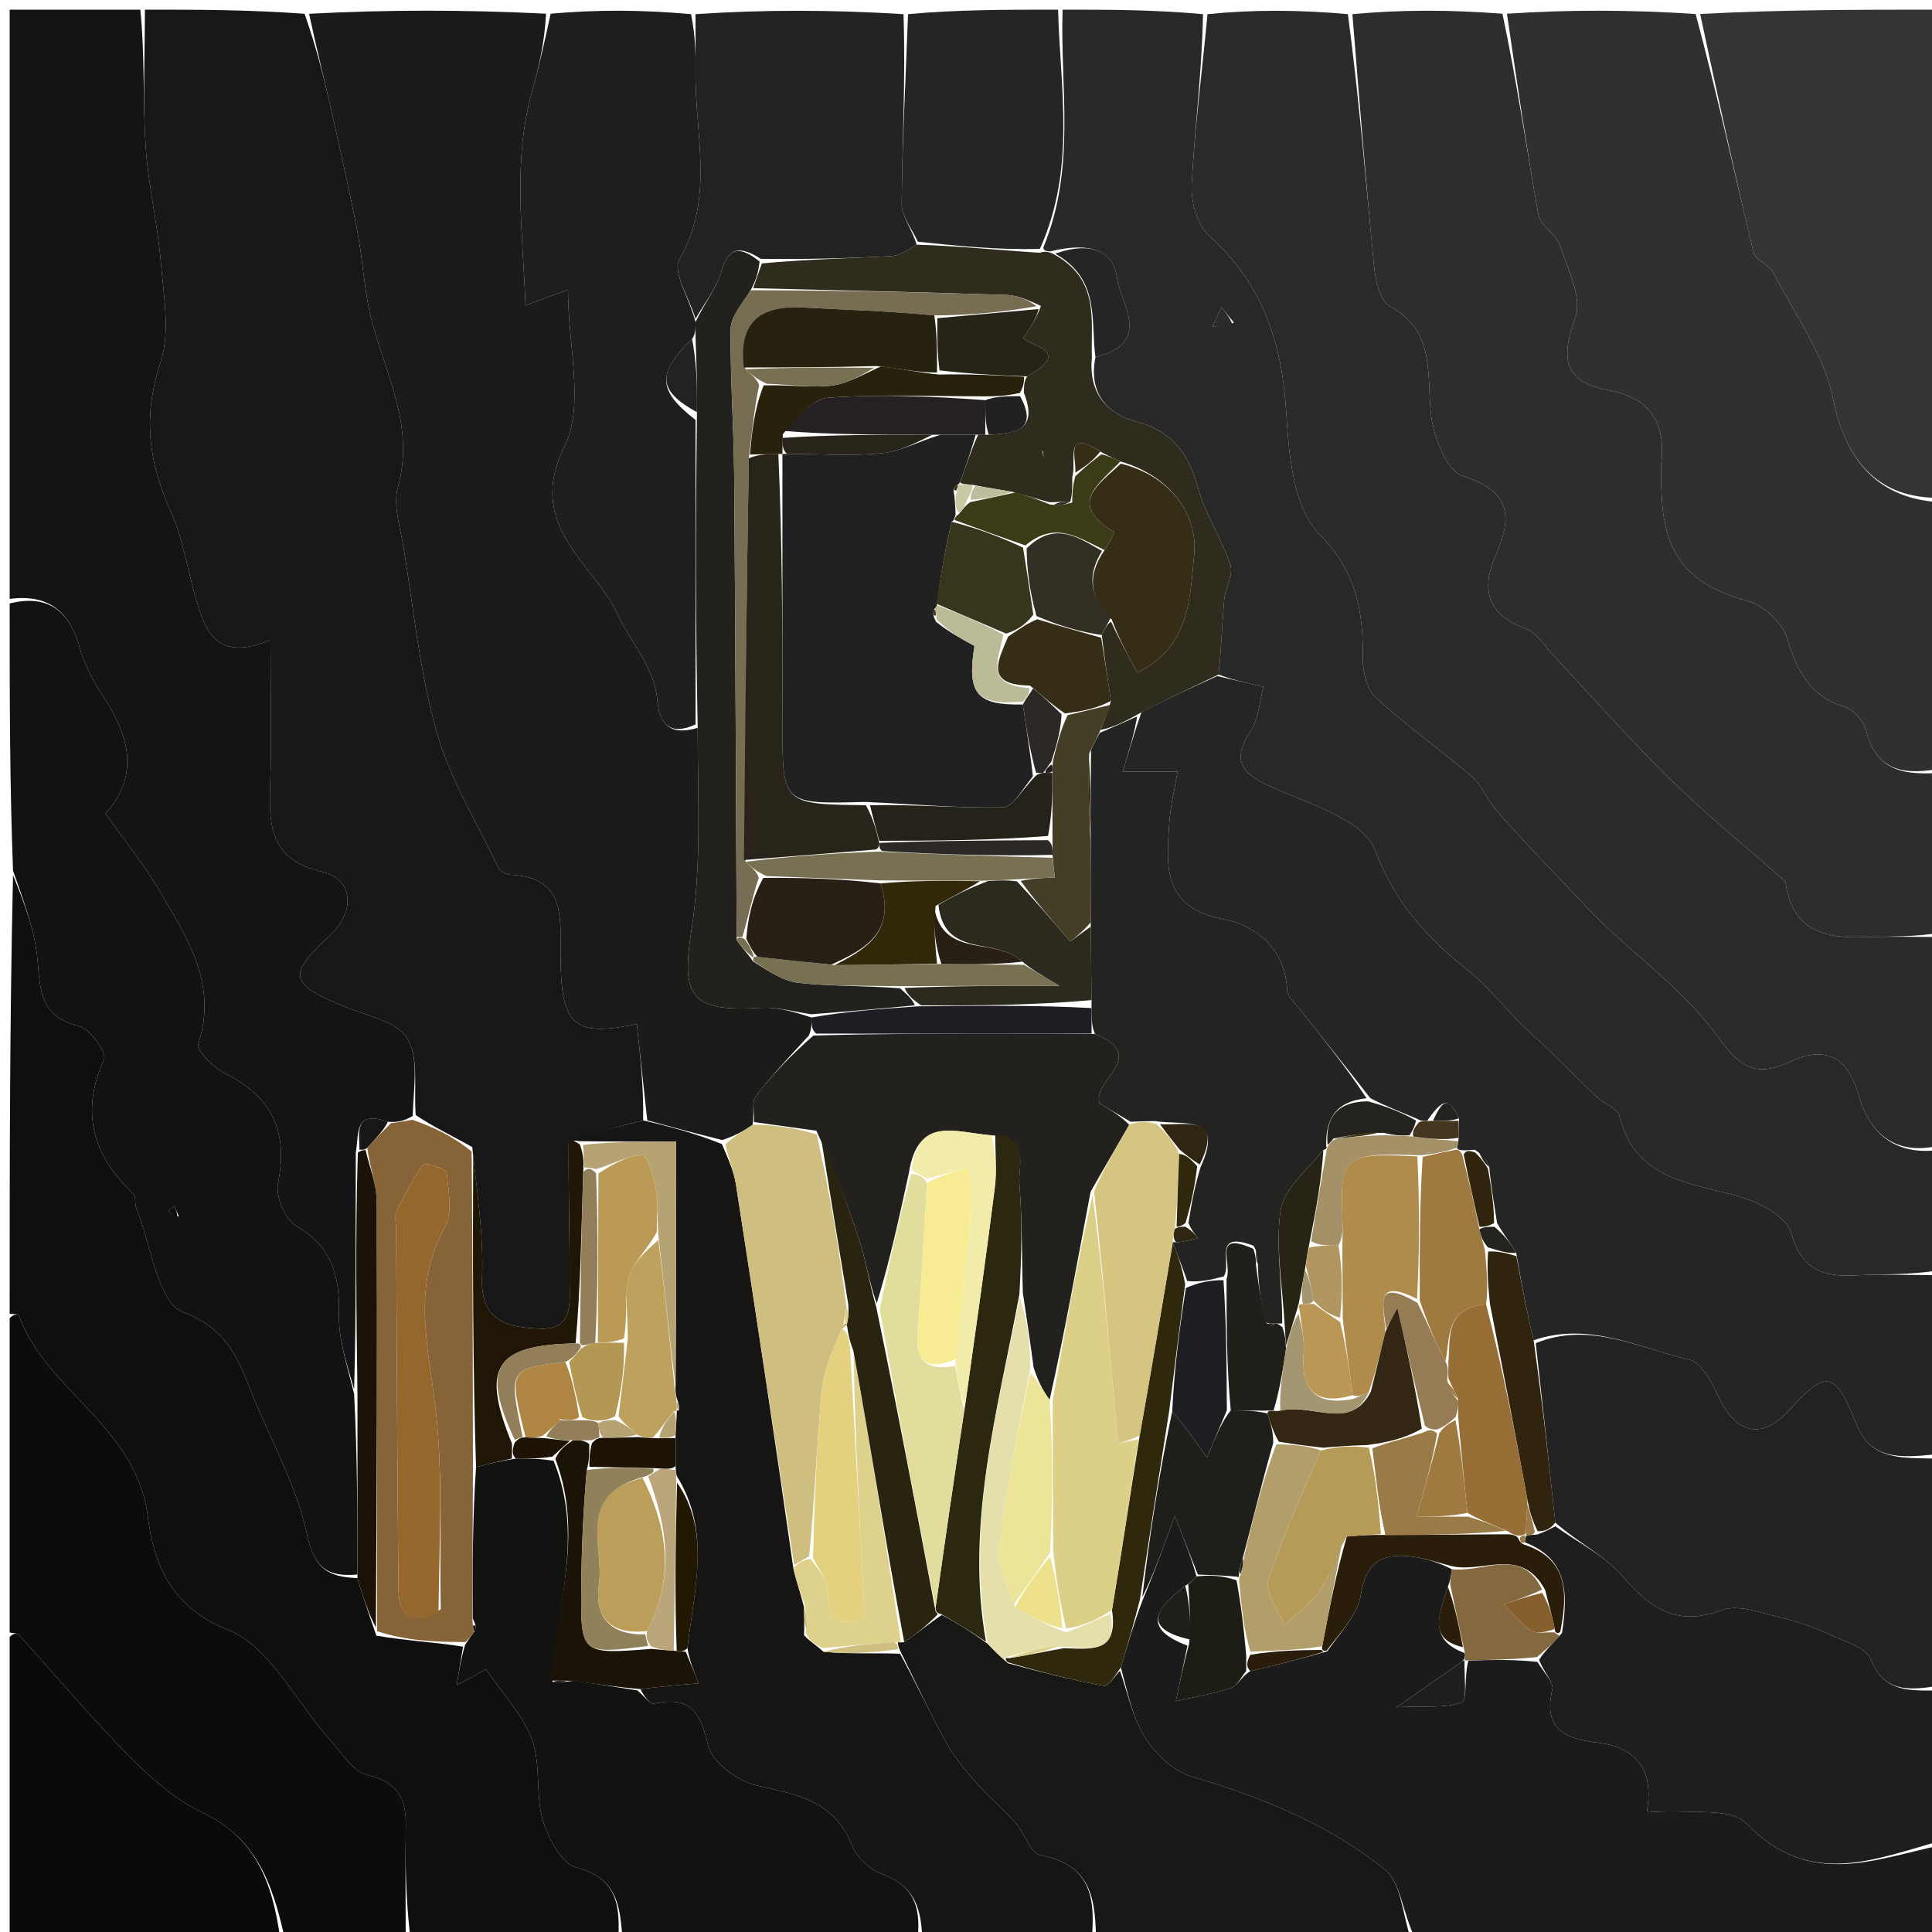 <svg version="1.1" id="Layer_1" xmlns="http://www.w3.org/2000/svg" xmlns:xlink="http://www.w3.org/1999/xlink" x="0px" y="0px"
	 width="100%" viewBox="0 0 200 200" enable-background="new 0 0 200 200" xml:space="preserve">
<path fill="#171717" opacity="1" stroke="none" 
	d="
M15,1 
	C20.355,1 25.71,1 31.532,1.428 
	C32.726,4.859 33.489,7.853 34.169,10.866 
	C35.145,15.193 36.131,19.521 36.976,23.875 
	C37.603,27.103 37.712,30.457 38.583,33.608 
	C40.106,39.116 42.895,44.292 41.194,50.403 
	C40.66,52.323 41.446,54.653 41.791,56.769 
	C42.825,63.114 43.442,69.586 45.182,75.736 
	C46.565,80.629 49.343,85.13 51.559,89.777 
	C51.739,90.155 52.358,90.534 52.789,90.552 
	C58.53,90.788 58.011,94.876 58.023,98.787 
	C58.045,106.262 59.359,107.356 65.924,106.015 
	C66.284,109.33 66.644,112.654 66.575,115.983 
	C63.767,116.663 61.386,117.337 58.873,118.351 
	C58.826,123.297 58.988,127.903 58.962,132.508 
	C58.95,134.711 59.459,137.702 55.906,137.543 
	C52.751,137.402 49.711,136.939 49.901,132.246 
	C50.079,127.866 49.371,123.45 48.891,118.749 
	C46.817,117.572 44.906,116.695 43.029,115.427 
	C42.827,112.45 43.376,109.352 42.122,107.432 
	C40.979,105.684 37.91,105.139 35.635,104.197 
	C29.901,101.824 29.713,100.955 34.2,96.785 
	C36.819,94.351 36.582,90.977 33.314,90.237 
	C28.237,89.087 27.812,85.822 27.96,81.654 
	C28.133,76.76 28,71.854 28,66.255 
	C22.554,68.489 21.355,65.529 20.398,62.384 
	C19.437,59.228 18.999,55.856 17.653,52.887 
	C15.351,47.812 14.784,43.036 16.605,37.555 
	C17.645,34.425 16.942,30.63 16.652,27.166 
	C16.311,23.089 15.318,19.061 15.066,14.983 
	C14.78,10.339 15,5.663 15,1 
z"/>
<path fill="#1C1B1A" opacity="1" stroke="none" 
	d="
M67.004,115.978 
	C66.644,112.654 66.284,109.33 65.924,106.015 
	C59.359,107.356 58.045,106.262 58.023,98.787 
	C58.011,94.876 58.53,90.788 52.789,90.552 
	C52.358,90.534 51.739,90.155 51.559,89.777 
	C49.343,85.13 46.565,80.629 45.182,75.736 
	C43.442,69.586 42.825,63.114 41.791,56.769 
	C41.446,54.653 40.66,52.323 41.194,50.403 
	C42.895,44.292 40.106,39.116 38.583,33.608 
	C37.712,30.457 37.603,27.103 36.976,23.875 
	C36.131,19.521 35.145,15.193 34.169,10.866 
	C33.489,7.853 32.726,4.859 32,1.428 
	C40.021,1 48.042,1 56.531,1.419 
	C56.369,4.361 55.801,6.901 55.096,9.403 
	C53.041,16.69 54.119,23.927 54.398,31.608 
	C56.45,30.861 57.48,30.485 58.799,30.005 
	C58.799,35.821 60.538,41.977 58.429,46.222 
	C54.309,54.514 61.526,58.306 63.928,63.587 
	C65.222,66.431 67.727,68.95 68.043,72.483 
	C68.27,75.024 69.4,76.183 72.224,75.345 
	C72.218,82.548 72.645,89.503 71.586,96.225 
	C70.498,103.135 71.437,104.787 78.722,104.332 
	C80.461,104.223 82.241,104.757 84.002,105.33 
	C84.006,106.109 84.009,106.554 83.73,107.2 
	C81.69,109.418 79.835,111.362 78.236,113.497 
	C77.789,114.094 78.098,115.256 77.921,116.429 
	C76.898,117.149 76.012,117.598 74.765,118.017 
	C71.937,117.317 69.47,116.647 67.004,115.978 
z"/>
<path fill="#282828" opacity="1" stroke="none" 
	d="
M110,1 
	C114.689,1 119.379,1 124.534,1.466 
	C124.418,7.66 123.657,13.379 123.362,19.121 
	C123.272,20.876 123.929,23.287 125.153,24.385 
	C130.671,29.335 132.709,35.434 133.15,42.664 
	C133.415,47.002 133.863,52.516 136.535,55.241 
	C140.493,59.277 141.119,63.294 141.08,68.198 
	C141.069,69.563 141.501,71.375 142.425,72.223 
	C145.589,75.121 149.116,77.617 152.383,80.41 
	C153.344,81.23 153.83,82.582 154.659,83.586 
	C155.849,85.025 157.14,86.381 158.413,87.75 
	C159.739,89.177 161.094,90.578 162.439,91.989 
	C163.536,93.139 164.596,94.328 165.741,95.428 
	C169.807,99.336 174.54,102.755 177.774,107.256 
	C180.117,110.517 181.746,111.572 185.308,109.912 
	C188.904,108.235 191.26,109.329 192.399,113.358 
	C193.585,117.555 196.426,119.722 201,119 
	C201,123.025 201,127.049 200.536,131.537 
	C197.405,131.999 194.733,131.884 192.075,132.027 
	C188.708,132.209 186.469,131.434 185.43,127.641 
	C185.016,126.127 182.6,124.709 180.807,124.112 
	C175.606,122.38 169.335,122.569 167.623,115.456 
	C167.447,114.723 166.111,114.316 165.41,113.655 
	C163.594,111.938 161.839,110.155 160.045,108.415 
	C159.152,107.548 158.195,106.747 157.319,105.864 
	C155.547,104.079 153.98,102.046 152.026,100.497 
	C147.737,97.099 144.419,93.492 142.331,87.974 
	C141.169,84.904 135.601,83.246 131.762,81.527 
	C128.662,80.139 127.36,78.905 129.476,75.638 
	C130.335,74.31 130.41,72.475 130.781,71.099 
	C128.698,70.613 127.353,70.3 126.147,69.829 
	C126.425,67.148 126.506,64.62 126.729,62.105 
	C126.838,60.874 127.706,59.503 127.369,58.479 
	C126.465,55.731 124.744,53.23 124,50.456 
	C123.05,46.915 121.324,44.635 117.675,43.659 
	C114.437,42.793 112.686,40.55 113.4,36.979 
	C119.402,35.489 115.983,31.39 115.642,28.816 
	C115.18,25.32 111.958,25.242 108.74,26.018 
	C108.495,26.018 108.007,26.016 108.006,25.615 
	C111.423,17.369 109.731,9.104 110,1 
M127.728,33.391 
	C127.298,32.861 126.867,32.331 126.437,31.801 
	C126.127,32.471 125.817,33.14 125.507,33.81 
	C126.174,33.852 126.842,33.894 127.728,33.391 
z"/>
<path fill="#2A2A2A" opacity="1" stroke="none" 
	d="
M201,118.531 
	C196.426,119.722 193.585,117.555 192.399,113.358 
	C191.26,109.329 188.904,108.235 185.308,109.912 
	C181.746,111.572 180.117,110.517 177.774,107.256 
	C174.54,102.755 169.807,99.336 165.741,95.428 
	C164.596,94.328 163.536,93.139 162.439,91.989 
	C161.094,90.578 159.739,89.177 158.413,87.75 
	C157.14,86.381 155.849,85.025 154.659,83.586 
	C153.83,82.582 153.344,81.23 152.383,80.41 
	C149.116,77.617 145.589,75.121 142.425,72.223 
	C141.501,71.375 141.069,69.563 141.08,68.198 
	C141.119,63.294 140.493,59.277 136.535,55.241 
	C133.863,52.516 133.415,47.002 133.15,42.664 
	C132.709,35.434 130.671,29.335 125.153,24.385 
	C123.929,23.287 123.272,20.876 123.362,19.121 
	C123.657,13.379 124.418,7.66 125,1.466 
	C129.689,1 134.379,1 139.534,1.466 
	C140.732,10.494 141.408,19.061 142.249,27.611 
	C142.39,29.04 142.847,31.125 143.837,31.667 
	C148.698,34.326 147.641,38.788 148.149,43.003 
	C148.421,45.269 149.759,48.749 151.379,49.26 
	C156.448,50.858 156.58,53.493 154.802,57.569 
	C153.307,60.997 153.959,63.653 157.924,65.084 
	C159.109,65.512 159.946,66.948 160.9,67.962 
	C164.891,72.204 168.727,76.603 172.888,80.67 
	C176.651,84.349 180.764,87.671 184.713,91.16 
	C184.822,91.256 184.853,91.463 184.879,91.625 
	C185.636,96.371 188.969,97.161 193.005,97.016 
	C195.667,96.921 198.335,96.999 201,97 
	C201,104.021 201,111.042 201,118.531 
z"/>
<path fill="#141414" opacity="1" stroke="none" 
	d="
M14.526,1 
	C15,5.663 14.78,10.339 15.066,14.983 
	C15.318,19.061 16.311,23.089 16.652,27.166 
	C16.942,30.63 17.645,34.425 16.605,37.555 
	C14.784,43.036 15.351,47.812 17.653,52.887 
	C18.999,55.856 19.437,59.228 20.398,62.384 
	C21.355,65.529 22.554,68.489 28,66.255 
	C28,71.854 28.133,76.76 27.96,81.654 
	C27.812,85.822 28.237,89.087 33.314,90.237 
	C36.582,90.977 36.819,94.351 34.2,96.785 
	C29.713,100.955 29.901,101.824 35.635,104.197 
	C37.91,105.139 40.979,105.684 42.122,107.432 
	C43.376,109.352 42.827,112.45 42.72,115.524 
	C41.741,116.099 41.106,116.186 40.148,116.128 
	C36.624,114.878 37.192,117.297 36.833,119.312 
	C36.78,127.746 36.893,135.872 36.659,143.829 
	C35.874,141.142 35.038,138.614 35.091,136.106 
	C35.176,132.135 34.399,129.051 30.628,126.888 
	C29.493,126.237 28.51,123.822 28.78,122.482 
	C29.869,117.09 28.118,113.494 23.231,111.08 
	C22.058,110.501 20.308,108.727 20.527,108.062 
	C22.561,101.864 19.371,97.093 16.544,92.264 
	C14.953,89.545 12.936,87.076 10.914,84.216 
	C13.843,81.017 14.029,77.233 10.872,72.39 
	C9.8,70.746 8.764,68.96 8.259,67.09 
	C7.216,63.233 4.972,61.485 1,62 
	C1,41.789 1,21.578 1,1 
	C5.344,1 9.698,1 14.526,1 
z"/>
<path fill="#2D2D2D" opacity="1" stroke="none" 
	d="
M201,96.532 
	C198.335,96.999 195.667,96.921 193.005,97.016 
	C188.969,97.161 185.636,96.371 184.879,91.625 
	C184.853,91.463 184.822,91.256 184.713,91.16 
	C180.764,87.671 176.651,84.349 172.888,80.67 
	C168.727,76.603 164.891,72.204 160.9,67.962 
	C159.946,66.948 159.109,65.512 157.924,65.084 
	C153.959,63.653 153.307,60.997 154.802,57.569 
	C156.58,53.493 156.448,50.858 151.379,49.26 
	C149.759,48.749 148.421,45.269 148.149,43.003 
	C147.641,38.788 148.698,34.326 143.837,31.667 
	C142.847,31.125 142.39,29.04 142.249,27.611 
	C141.408,19.061 140.732,10.494 140,1.466 
	C145.022,1 150.044,1 155.533,1.42 
	C157.062,8.654 158.039,15.484 159.265,22.269 
	C159.469,23.399 161.081,24.224 161.467,25.382 
	C162.281,27.825 163.802,30.778 163.078,32.833 
	C161.578,37.09 161.752,39.529 166.631,40.427 
	C170.499,41.139 172.364,43.488 172.016,47.511 
	C171.901,48.833 171.956,50.177 172.026,51.506 
	C172.355,57.73 175.01,60.591 180.979,62.238 
	C182.583,62.681 184.499,64.453 184.976,66.011 
	C186.014,69.406 187.301,72.071 190.985,73.188 
	C191.917,73.471 192.958,74.717 193.204,75.706 
	C194.292,80.071 197.501,80.218 201,80 
	C201,85.355 201,90.71 201,96.532 
z"/>
<path fill="#252525" opacity="1" stroke="none" 
	d="
M126.008,69.986 
	C127.353,70.3 128.698,70.613 130.781,71.099 
	C130.41,72.475 130.335,74.31 129.476,75.638 
	C127.36,78.905 128.662,80.139 131.762,81.527 
	C135.601,83.246 141.169,84.904 142.331,87.974 
	C144.419,93.492 147.737,97.099 152.026,100.497 
	C153.98,102.046 155.547,104.079 157.319,105.864 
	C158.195,106.747 159.152,107.548 160.045,108.415 
	C161.839,110.155 163.594,111.938 165.41,113.655 
	C166.111,114.316 167.447,114.723 167.623,115.456 
	C169.335,122.569 175.606,122.38 180.807,124.112 
	C182.6,124.709 185.016,126.127 185.43,127.641 
	C186.469,131.434 188.708,132.209 192.075,132.027 
	C194.733,131.884 197.405,131.999 200.536,132 
	C201,138.021 201,144.042 200.581,150.531 
	C197.024,150.881 193.688,151.292 192.171,147.443 
	C189.989,141.906 189.081,141.732 185.241,145.967 
	C182.38,149.123 179.678,148.479 177.81,144.414 
	C177.159,142.997 176.081,141.025 174.869,140.748 
	C169.672,139.559 164.564,136.753 158.758,138.744 
	C158.016,135.642 157.496,132.839 156.957,129.699 
	C156.293,128.573 155.648,127.783 154.977,126.613 
	C154.645,124.485 154.34,122.737 154.167,120.789 
	C153.882,120.057 153.466,119.525 152.659,119.02 
	C152.01,119.069 151.75,119.092 151.315,119.072 
	C151.139,119.03 150.778,119.004 150.841,118.791 
	C150.903,118.578 150.973,118.14 150.991,117.787 
	C151.003,116.966 150.997,116.497 151.052,115.769 
	C149.977,113.583 149.39,113.677 147.733,116.031 
	C147.503,116.043 147.042,116.062 146.767,115.85 
	C144.996,115.091 143.5,114.544 141.85,113.68 
	C139.304,110.395 136.902,107.433 134.526,104.45 
	C134.027,103.823 133.267,103.134 133.238,102.448 
	C133.056,98.196 129.89,95.761 126.75,95.178 
	C120.343,93.987 120.733,89.785 121.035,85.286 
	C121.159,83.442 121.611,81.62 121.896,79.89 
	C119.544,79.89 117.367,79.89 116.225,79.89 
	C116.935,77.526 117.466,75.757 118.162,73.719 
	C120.888,72.296 123.448,71.141 126.008,69.986 
z"/>
<path fill="#100F0F" opacity="1" stroke="none" 
	d="
M64,201 
	C56.979,201 49.958,201 42.469,200.533 
	C41.997,196.405 41.944,192.742 42.008,189.082 
	C42.058,186.245 41.249,184.497 38.065,183.764 
	C36.528,183.411 35.321,181.384 34.085,180.006 
	C30.606,176.128 27.893,170.395 23.582,168.713 
	C17.442,166.317 15.86,161.459 15.307,157.038 
	C14.127,147.606 4.824,144.062 1.951,136.165 
	C1.897,136.014 1.329,136.051 1,136 
	C1,120.979 1,105.958 1.348,90.6 
	C2.464,93.322 3.63,96.348 3.891,99.45 
	C4.159,102.655 4.249,105.291 8.177,106.224 
	C9.311,106.493 11.073,108.991 10.769,109.667 
	C8.277,115.199 9.635,119.635 13.813,123.607 
	C14.102,123.882 13.919,124.597 14.102,125.049 
	C15.626,128.808 16.326,134.848 18.914,135.817 
	C24.011,137.724 24.878,141.431 26.477,145.235 
	C28.36,149.714 30.772,154.102 31.763,158.782 
	C32.509,162.308 33.887,163.269 37.002,163.361 
	C37.619,165.466 38.229,167.204 38.963,169.323 
	C42.059,169.85 45.03,169.997 47.935,170.46 
	C47.696,171.854 47.523,172.934 47.277,174.466 
	C48.679,173.702 49.572,173.215 50.309,172.813 
	C52.085,175.433 54.16,177.567 55.083,180.117 
	C56.008,182.67 55.421,185.743 56.182,188.391 
	C56.722,190.27 58.113,192.916 59.626,193.314 
	C64.128,194.5 64.164,197.536 64,201 
z"/>
<path fill="#303030" opacity="1" stroke="none" 
	d="
M201,79.531 
	C197.501,80.218 194.292,80.071 193.204,75.706 
	C192.958,74.717 191.917,73.471 190.985,73.188 
	C187.301,72.071 186.014,69.406 184.976,66.011 
	C184.499,64.453 182.583,62.681 180.979,62.238 
	C175.01,60.591 172.355,57.73 172.026,51.506 
	C171.956,50.177 171.901,48.833 172.016,47.511 
	C172.364,43.488 170.499,41.139 166.631,40.427 
	C161.752,39.529 161.578,37.09 163.078,32.833 
	C163.802,30.778 162.281,27.825 161.467,25.382 
	C161.081,24.224 159.469,23.399 159.265,22.269 
	C158.039,15.484 157.062,8.654 156,1.42 
	C162.354,1 168.709,1 175.532,1.449 
	C177.818,9.983 179.592,18.079 181.524,26.137 
	C181.714,26.928 183.126,27.358 183.547,28.174 
	C185.772,32.49 188.831,36.679 189.761,41.284 
	C191.042,47.617 194.356,51.692 201,52 
	C201,61.021 201,70.042 201,79.531 
z"/>
<path fill="#1A1B1A" opacity="1" stroke="none" 
	d="
M201,191 
	C201,194.311 201,197.621 201,201 
	C182.979,201 164.958,201 146.467,200.598 
	C145.172,197.946 145.003,194.887 143.405,193.591 
	C137.533,188.83 130.572,186.04 123.305,183.895 
	C121.448,183.347 119.611,181.567 118.528,179.867 
	C117.235,177.838 116.763,175.287 116.029,172.612 
	C116.75,170.171 117.379,168.079 118.255,165.721 
	C119.362,163.102 120.22,160.749 121.612,156.935 
	C122.763,159.856 123.383,161.428 123.858,163.188 
	C123.504,163.616 123.268,163.826 122.692,164.167 
	C119.561,166.554 118.248,168.613 122.924,170.351 
	C122.468,172.506 122.096,174.308 121.724,176.11 
	C123.642,175.669 125.598,175.341 127.458,174.725 
	C128.097,174.514 128.497,173.583 129.433,172.986 
	C132.26,172.353 134.661,171.714 137.391,170.946 
	C138.82,168.915 140.563,167.112 140.875,165.089 
	C141.436,161.449 143.395,160.716 146.441,161.175 
	C147.751,161.373 149.025,161.806 150.285,162.434 
	C150.208,163.139 150.16,163.541 149.879,164.253 
	C148.991,167.048 147.777,169.696 151.611,171.123 
	C151.728,171.337 151.598,171.807 151.329,172.02 
	C149.346,173.423 147.632,174.612 144.576,176.731 
	C147.622,176.592 149.656,176.856 151.348,176.218 
	C151.897,176.011 151.553,173.438 152.017,171.898 
	C154.594,171.817 156.77,171.785 159.159,172.041 
	C159.845,173.183 160.867,174.167 160.701,174.871 
	C159.717,179.049 162,180 165.438,180.405 
	C169.346,180.865 171.256,183.203 170.488,187.503 
	C174.243,187.879 179.021,186.913 180.832,188.798 
	C187.301,195.534 194.083,192.439 201,191 
z"/>
<path fill="#121212" opacity="1" stroke="none" 
	d="
M36.996,162.994 
	C33.887,163.269 32.509,162.308 31.763,158.782 
	C30.772,154.102 28.36,149.714 26.477,145.235 
	C24.878,141.431 24.011,137.724 18.914,135.817 
	C16.326,134.848 15.626,128.808 14.102,125.049 
	C13.919,124.597 14.102,123.882 13.813,123.607 
	C9.635,119.635 8.277,115.199 10.769,109.667 
	C11.073,108.991 9.311,106.493 8.177,106.224 
	C4.249,105.291 4.159,102.655 3.891,99.45 
	C3.63,96.348 2.464,93.322 1.348,90.131 
	C1,80.979 1,71.958 1,62.469 
	C4.972,61.485 7.216,63.233 8.259,67.09 
	C8.764,68.96 9.8,70.746 10.872,72.39 
	C14.029,77.233 13.843,81.017 10.914,84.216 
	C12.936,87.076 14.953,89.545 16.544,92.264 
	C19.371,97.093 22.561,101.864 20.527,108.062 
	C20.308,108.727 22.058,110.501 23.231,111.08 
	C28.118,113.494 29.869,117.09 28.78,122.482 
	C28.51,123.822 29.493,126.237 30.628,126.888 
	C34.399,129.051 35.176,132.135 35.091,136.106 
	C35.038,138.614 35.874,141.142 36.658,144.298 
	C37.002,150.955 36.999,156.974 36.996,162.994 
M18.513,125.923 
	C18.363,125.557 18.213,125.191 18.063,124.825 
	C17.846,124.997 17.629,125.17 17.412,125.342 
	C17.672,125.627 17.933,125.911 18.513,125.923 
z"/>
<path fill="#161514" opacity="1" stroke="none" 
	d="
M66.575,115.983 
	C69.47,116.647 71.937,117.317 74.732,118.433 
	C75.44,120.108 75.98,121.312 76.176,122.57 
	C78.22,135.708 80.21,148.855 82.128,162.359 
	C82.456,163.815 82.87,164.912 83.232,166.375 
	C83.232,167.48 83.284,168.219 83.233,169.271 
	C83.803,169.927 84.476,170.268 85.245,170.993 
	C87.864,171.239 90.388,171.102 93.174,171.192 
	C94.949,174.454 96.359,177.545 98.012,180.502 
	C98.886,182.065 100.11,183.456 101.305,184.812 
	C102.506,186.176 103.933,187.34 105.134,188.704 
	C106.085,189.784 106.69,191.879 107.713,192.065 
	C113.144,193.053 113.381,196.769 113,201 
	C107.312,201 101.624,201 95.467,200.592 
	C95.353,197.197 94.425,195.133 91.345,194.01 
	C90.076,193.547 88.679,192.273 88.194,191.034 
	C86.372,186.374 82.463,185.764 78.3,184.821 
	C76.351,184.379 73.707,182.415 73.307,180.693 
	C72.51,177.26 71.477,175.534 67.729,176.357 
	C67.273,176.458 66.578,175.474 66.31,174.857 
	C68.452,174.573 70.279,174.426 72.323,174.262 
	C71.821,173.026 71.408,172.008 71.159,170.608 
	C71.872,164.426 73.621,158.544 70.067,152.813 
	C69.991,152.605 69.931,152.168 69.953,151.754 
	C69.954,150.514 69.933,149.686 69.932,148.507 
	C70.002,147.453 70.052,146.751 70.061,146.025 
	C70.021,146.001 70.054,146.088 70.286,145.987 
	C70.361,145.544 70.205,145.203 70.028,144.635 
	C70.006,144.409 69.869,143.976 69.934,143.513 
	C69.999,134.787 69.999,126.524 69.999,118.18 
	C66.358,118.18 63.363,118.18 60.027,118.136 
	C59.459,118.066 59.232,118.038 59.005,118.01 
	C61.386,117.337 63.767,116.663 66.575,115.983 
z"/>
<path fill="#0C0C0C" opacity="1" stroke="none" 
	d="
M1,136.469 
	C1.329,136.051 1.897,136.014 1.951,136.165 
	C4.824,144.062 14.127,147.606 15.307,157.038 
	C15.86,161.459 17.442,166.317 23.582,168.713 
	C27.893,170.395 30.606,176.128 34.085,180.006 
	C35.321,181.384 36.528,183.411 38.065,183.764 
	C41.249,184.497 42.058,186.245 42.008,189.082 
	C41.944,192.742 41.997,196.405 42,200.533 
	C37.975,201 33.951,201 29.462,200.601 
	C28.186,194.799 26.423,190.207 20.906,187.607 
	C18.067,186.269 15.542,183.995 13.298,181.725 
	C9.349,177.728 5.731,173.404 1.947,169.242 
	C1.764,169.041 1.322,169.075 1,169 
	C1,158.312 1,147.625 1,136.469 
z"/>
<path fill="#222222" opacity="1" stroke="none" 
	d="
M158.981,139.043 
	C164.564,136.753 169.672,139.559 174.869,140.748 
	C176.081,141.025 177.159,142.997 177.81,144.414 
	C179.678,148.479 182.38,149.123 185.241,145.967 
	C189.081,141.732 189.989,141.906 192.171,147.443 
	C193.688,151.292 197.024,150.881 200.581,151 
	C201,158.688 201,166.375 200.584,174.531 
	C197.482,175.013 194.99,175.147 193.672,171.777 
	C193.178,170.514 190.847,169.885 189.267,169.153 
	C187.81,168.478 186.27,167.905 184.706,167.554 
	C182.565,167.075 180.054,166.007 178.255,166.677 
	C173.554,168.427 170.852,166.506 167.963,163.169 
	C166.117,161.037 163.36,159.694 161.003,157.617 
	C160.324,151.172 159.653,145.107 158.981,139.043 
z"/>
<path fill="#1E1E1E" opacity="1" stroke="none" 
	d="
M72.004,74.994 
	C69.4,76.183 68.27,75.024 68.043,72.483 
	C67.727,68.95 65.222,66.431 63.928,63.587 
	C61.526,58.306 54.309,54.514 58.429,46.222 
	C60.538,41.977 58.799,35.821 58.799,30.005 
	C57.48,30.485 56.45,30.861 54.398,31.608 
	C54.119,23.927 53.041,16.69 55.096,9.403 
	C55.801,6.901 56.369,4.361 57,1.419 
	C61.689,1 66.379,1 71.534,1.465 
	C72,3.757 72.017,5.584 71.997,7.41 
	C71.925,13.9 74.004,20.485 70.33,26.839 
	C69.579,28.137 71.378,30.909 72.002,33.335 
	C72.001,34.111 72.001,34.555 71.649,35.095 
	C67.938,38.637 68.102,40.448 72.002,43.469 
	C72.002,54.29 72.003,64.642 72.004,74.994 
z"/>
<path fill="#121211" opacity="1" stroke="none" 
	d="
M65.994,174.993 
	C66.578,175.474 67.273,176.458 67.729,176.357 
	C71.477,175.534 72.51,177.26 73.307,180.693 
	C73.707,182.415 76.351,184.379 78.3,184.821 
	C82.463,185.764 86.372,186.374 88.194,191.034 
	C88.679,192.273 90.076,193.547 91.345,194.01 
	C94.425,195.133 95.353,197.197 95,200.592 
	C84.979,201 74.958,201 64.469,201 
	C64.164,197.536 64.128,194.5 59.626,193.314 
	C58.113,192.916 56.722,190.27 56.182,188.391 
	C55.421,185.743 56.008,182.67 55.083,180.117 
	C54.16,177.567 52.085,175.433 50.309,172.813 
	C49.572,173.215 48.679,173.702 47.277,174.466 
	C47.523,172.934 47.696,171.854 48.138,170.293 
	C48.62,169.536 48.835,169.261 49.134,168.873 
	C49.321,168.47 49.255,168.218 48.948,167.54 
	C48.905,162.061 48.932,157.044 49.279,151.88 
	C50.729,151.484 51.861,151.234 53.393,150.991 
	C54.864,150.995 55.934,150.992 57.306,151.224 
	C60.528,159.046 57.525,166.478 57.19,174.133 
	C57.905,174.193 58.45,174.094 59.395,173.994 
	C61.862,174.327 63.928,174.66 65.994,174.993 
z"/>
<path fill="#343434" opacity="1" stroke="none" 
	d="
M201,51.531 
	C194.356,51.692 191.042,47.617 189.761,41.284 
	C188.831,36.679 185.772,32.49 183.547,28.174 
	C183.126,27.358 181.714,26.928 181.524,26.137 
	C179.592,18.079 177.818,9.983 176,1.449 
	C184.285,1 192.57,1 201,1 
	C201,17.687 201,34.375 201,51.531 
z"/>
<path fill="#1E1E1E" opacity="1" stroke="none" 
	d="
M161.011,157.997 
	C163.36,159.694 166.117,161.037 167.963,163.169 
	C170.852,166.506 173.554,168.427 178.255,166.677 
	C180.054,166.007 182.565,167.075 184.706,167.554 
	C186.27,167.905 187.81,168.478 189.267,169.153 
	C190.847,169.885 193.178,170.514 193.672,171.777 
	C194.99,175.147 197.482,175.013 200.584,175 
	C201,180.022 201,185.044 201,190.533 
	C194.083,192.439 187.301,195.534 180.832,188.798 
	C179.021,186.913 174.243,187.879 170.488,187.503 
	C171.256,183.203 169.346,180.865 165.438,180.405 
	C162,180 159.717,179.049 160.701,174.871 
	C160.867,174.167 159.845,173.183 159.322,171.825 
	C160.057,170.706 160.843,170.091 161.7,169.028 
	C162.34,164.826 162.257,161.371 157.85,159.661 
	C157.886,159.417 157.93,158.925 158.163,158.915 
	C158.397,158.904 158.863,158.878 159.159,158.847 
	C159.974,158.543 160.492,158.27 161.011,157.997 
z"/>
<path fill="#171716" opacity="1" stroke="none" 
	d="
M113.469,201 
	C113.381,196.769 113.144,193.053 107.713,192.065 
	C106.69,191.879 106.085,189.784 105.134,188.704 
	C103.933,187.34 102.506,186.176 101.305,184.812 
	C100.11,183.456 98.886,182.065 98.012,180.502 
	C96.359,177.545 94.949,174.454 93.213,170.953 
	C92.989,170.488 92.89,170.015 92.986,170.011 
	C93.083,170.007 93.274,170.025 93.604,170.003 
	C95.01,169.055 96.088,168.128 97.493,167.181 
	C99.236,168.092 100.651,169.024 102.255,170.171 
	C102.965,170.914 103.487,171.441 104.338,172.18 
	C107.875,173.131 111.069,173.942 114.305,174.522 
	C114.742,174.6 115.387,173.51 115.936,172.962 
	C116.763,175.287 117.235,177.838 118.528,179.867 
	C119.611,181.567 121.448,183.347 123.305,183.895 
	C130.572,186.04 137.533,188.83 143.405,193.591 
	C145.003,194.887 145.172,197.946 145.998,200.598 
	C135.312,201 124.625,201 113.469,201 
z"/>
<path fill="#222222" opacity="1" stroke="none" 
	d="
M72.002,33.002 
	C71.378,30.909 69.579,28.137 70.33,26.839 
	C74.004,20.485 71.925,13.9 71.997,7.41 
	C72.017,5.584 72,3.757 72,1.465 
	C79.021,1 86.042,1 93.531,1.466 
	C93.752,8.332 93.4,14.73 93.342,21.131 
	C93.33,22.423 94.428,23.724 94.888,25.328 
	C93.911,25.941 93.07,26.472 92.204,26.517 
	C87.804,26.745 83.398,26.847 78.758,26.796 
	C76.602,25.433 75.408,25.558 74.684,28.078 
	C74.181,29.832 72.923,31.369 72.002,33.002 
z"/>
<path fill="#0A0A0A" opacity="1" stroke="none" 
	d="
M1,169.469 
	C1.322,169.075 1.764,169.041 1.947,169.242 
	C5.731,173.404 9.349,177.728 13.298,181.725 
	C15.542,183.995 18.067,186.269 20.906,187.607 
	C26.423,190.207 28.186,194.799 28.999,200.601 
	C19.735,201 10.471,201 1,201 
	C1,190.647 1,180.292 1,169.469 
z"/>
<path fill="#252525" opacity="1" stroke="none" 
	d="
M95.014,25.021 
	C94.428,23.724 93.33,22.423 93.342,21.131 
	C93.4,14.73 93.752,8.332 94,1.466 
	C99.022,1 104.044,1 109.533,1 
	C109.731,9.104 111.423,17.369 107.649,25.765 
	C103.199,25.885 99.106,25.453 95.014,25.021 
z"/>
<path fill="#866438" opacity="1" stroke="none" 
	d="
M48.96,152.027 
	C48.932,157.044 48.905,162.061 48.915,167.787 
	C48.952,168.497 49.049,168.987 49.049,168.987 
	C48.835,169.261 48.62,169.536 48.204,169.978 
	C45.03,169.997 42.059,169.85 39.037,168.864 
	C39.004,153.434 39.06,138.841 38.984,124.25 
	C38.975,122.517 38.243,120.789 38.027,118.794 
	C38.962,117.777 39.717,117.024 40.471,116.272 
	C41.106,116.186 41.741,116.099 42.686,115.915 
	C44.906,116.695 46.817,117.572 48.825,119.209 
	C48.934,130.655 48.947,141.341 48.96,152.027 
M45.629,166.593 
	C45.485,159.497 45.892,152.334 45.033,145.325 
	C44.267,139.069 42.679,133.094 46.036,127.054 
	C46.862,125.567 46.438,123.285 46.234,121.407 
	C46.19,121.006 43.982,120.32 43.827,120.533 
	C42.739,122.029 41.859,123.695 41.067,125.378 
	C40.809,125.926 41.005,126.691 41.008,127.357 
	C41.079,139.789 41.116,152.221 41.254,164.653 
	C41.281,167.157 42.506,168.412 45.629,166.593 
z"/>
<path fill="#201606" opacity="1" stroke="none" 
	d="
M49.279,151.88 
	C48.947,141.341 48.934,130.655 48.987,119.509 
	C49.371,123.45 50.079,127.866 49.901,132.246 
	C49.711,136.939 52.751,137.402 55.906,137.543 
	C59.459,137.702 58.95,134.711 58.962,132.508 
	C58.988,127.903 58.826,123.297 58.873,118.351 
	C59.232,118.038 59.459,118.066 60.024,118.473 
	C60.405,119.525 60.447,120.198 60.371,121.333 
	C60.178,127.542 60.104,133.287 59.585,139.069 
	C51.204,139.231 49.78,141.558 53.002,149.452 
	C52.998,150.167 52.995,150.576 52.992,150.984 
	C51.861,151.234 50.729,151.484 49.279,151.88 
z"/>
<path fill="#22211D" opacity="1" stroke="none" 
	d="
M78.06,116.159 
	C78.098,115.256 77.789,114.094 78.236,113.497 
	C79.835,111.362 81.69,109.418 84.198,107.2 
	C91.064,107.001 97.181,107.003 103.298,107.004 
	C106.533,107.004 109.768,107.003 113.354,107.041 
	C119.014,109.355 113.072,111.773 113.819,114.22 
	C114.847,114.828 115.943,115.477 116.899,116.435 
	C115.521,118.834 114.283,120.923 112.893,123.38 
	C111.483,130.831 110.226,137.913 108.654,144.904 
	C107.891,143.86 107.443,142.908 106.997,141.55 
	C106.639,138.814 106.279,136.485 105.885,133.826 
	C105.763,129.847 105.831,126.183 105.525,122.552 
	C105.365,120.656 106.716,117.725 102.659,117.528 
	C98.958,117.246 95.021,115.444 94.089,121.411 
	C93.043,126.244 92.076,130.672 90.756,134.925 
	C89.935,132.627 89.633,130.451 88.962,128.395 
	C87.723,124.595 86.268,120.866 84.51,117.053 
	C82.098,116.719 80.079,116.439 78.06,116.159 
z"/>
<path fill="#22211D" opacity="1" stroke="none" 
	d="
M72.002,33.335 
	C72.923,31.369 74.181,29.832 74.684,28.078 
	C75.408,25.558 76.602,25.433 78.633,27.072 
	C78.487,28.308 78.229,29.07 77.705,30.047 
	C76.81,31.511 75.659,32.755 75.643,34.013 
	C75.578,39.081 75.959,44.152 76,49.224 
	C76.129,65.15 76.179,81.078 76.261,97.316 
	C76.804,98.126 77.344,98.626 77.94,99.507 
	C79.567,100.537 81.097,101.579 82.721,101.754 
	C86.113,102.119 89.554,102.026 93.181,102.307 
	C93.934,102.986 94.48,103.479 94.694,104.074 
	C90.909,104.449 87.455,104.722 84.001,104.996 
	C82.241,104.757 80.461,104.223 78.722,104.332 
	C71.437,104.787 70.498,103.135 71.586,96.225 
	C72.645,89.503 72.218,82.548 72.224,75.345 
	C72.003,64.642 72.002,54.29 72.143,43.137 
	C72.19,39.89 72.095,37.445 72.001,34.999 
	C72.001,34.555 72.001,34.111 72.002,33.335 
z"/>
<path fill="#CEBE80" opacity="1" stroke="none" 
	d="
M77.921,116.429 
	C80.079,116.439 82.098,116.719 84.548,117.427 
	C85.925,123.582 86.87,129.31 87.625,135.31 
	C87.401,136.201 87.368,136.821 87.297,137.294 
	C87.258,137.147 87.542,137.035 87.542,137.035 
	C87.542,137.035 87.697,137.298 87.177,137.534 
	C86.096,139.933 85.235,142.07 85.035,144.267 
	C84.529,149.828 84.32,155.417 83.761,161.104 
	C83.092,161.476 82.653,161.737 82.215,161.999 
	C80.21,148.855 78.22,135.708 76.176,122.57 
	C75.98,121.312 75.44,120.108 75.093,118.463 
	C76.012,117.598 76.898,117.149 77.921,116.429 
z"/>
<path fill="#1F1D24" opacity="1" stroke="none" 
	d="
M84.002,105.33 
	C87.455,104.722 90.909,104.449 95.033,104.176 
	C101.467,104.111 107.231,104.044 112.996,104.356 
	C112.999,105.49 113.001,106.246 113.002,107.003 
	C109.768,107.003 106.533,107.004 103.298,107.004 
	C97.181,107.003 91.064,107.001 84.48,106.999 
	C84.009,106.554 84.006,106.109 84.002,105.33 
z"/>
<path fill="#302C1D" opacity="1" stroke="none" 
	d="
M77.971,29.833 
	C78.229,29.07 78.487,28.308 78.87,27.27 
	C83.398,26.847 87.804,26.745 92.204,26.517 
	C93.07,26.472 93.911,25.941 94.888,25.328 
	C99.106,25.453 103.199,25.885 107.649,26.166 
	C108.007,26.016 108.495,26.018 108.991,26.264 
	C113.926,28.911 112.89,33.16 113.033,37.011 
	C112.686,40.55 114.437,42.793 117.675,43.659 
	C121.324,44.635 123.05,46.915 124,50.456 
	C124.744,53.23 126.465,55.731 127.369,58.479 
	C127.706,59.503 126.838,60.874 126.729,62.105 
	C126.506,64.62 126.425,67.148 126.147,69.829 
	C123.448,71.141 120.888,72.296 117.878,73.891 
	C116.235,74.841 115.041,75.352 113.925,75.561 
	C114.339,74.491 114.674,73.722 115,72.563 
	C114.658,70.12 114.325,68.067 114.056,65.737 
	C114.408,64.981 114.697,64.503 115.018,64.364 
	C115.881,66.229 116.71,67.753 117.732,69.63 
	C123.305,66.97 123.181,61.527 123.611,57.556 
	C124.087,53.166 121.053,49.232 115.979,47.769 
	C115.286,47.372 114.649,47.201 113.9,46.733 
	C110.095,44.275 111.493,47.661 111.006,49.371 
	C111.003,50.507 110.999,51.264 110.79,51.94 
	C110.049,51.922 109.511,51.986 108.643,51.994 
	C107.245,51.619 106.177,51.299 104.758,50.905 
	C103.255,50.651 102.101,50.472 100.669,50.189 
	C99.994,50.113 99.598,50.141 99.39,49.93 
	C100.055,48.129 100.534,46.566 101.257,45.005 
	C101.503,45.007 101.994,45.007 102.357,45.002 
	C105.271,44.863 107.469,44.44 105.995,40.67 
	C106.004,39.89 106.01,39.444 106.333,38.967 
	C111.17,36.272 106.533,35.828 105.931,34.992 
	C106.682,33.86 107.313,32.91 107.758,31.665 
	C106.456,31.08 105.347,30.569 104.223,30.533 
	C95.474,30.248 86.722,30.055 77.971,29.833 
M107.897,46.651 
	C107.938,46.877 107.979,47.103 108.019,47.33 
	C108.073,47.106 108.126,46.883 107.897,46.651 
z"/>
<path fill="#252525" opacity="1" stroke="none" 
	d="
M113.4,36.979 
	C112.89,33.16 113.926,28.911 109.236,26.264 
	C111.958,25.242 115.18,25.32 115.642,28.816 
	C115.983,31.39 119.402,35.489 113.4,36.979 
z"/>
<path fill="#2A2A2A" opacity="1" stroke="none" 
	d="
M127.619,33.663 
	C126.842,33.894 126.174,33.852 125.507,33.81 
	C125.817,33.14 126.127,32.471 126.437,31.801 
	C126.867,32.331 127.298,32.861 127.619,33.663 
z"/>
<path fill="#1B1208" opacity="1" stroke="none" 
	d="
M37.846,119.058 
	C38.243,120.789 38.975,122.517 38.984,124.25 
	C39.06,138.841 39.004,153.434 38.913,168.484 
	C38.229,167.204 37.619,165.466 37.002,163.361 
	C36.999,156.974 37.002,150.955 37.006,144.467 
	C36.893,135.872 36.78,127.746 37.045,119.323 
	C37.423,119.025 37.846,119.058 37.846,119.058 
z"/>
<path fill="#171717" opacity="1" stroke="none" 
	d="
M38.027,118.794 
	C37.846,119.058 37.423,119.025 37.211,119.014 
	C37.192,117.297 36.624,114.878 40.148,116.128 
	C39.717,117.024 38.962,117.777 38.027,118.794 
z"/>
<path fill="#232322" opacity="1" stroke="none" 
	d="
M113.847,75.863 
	C115.041,75.352 116.235,74.841 117.712,74.159 
	C117.466,75.757 116.935,77.526 116.225,79.89 
	C117.367,79.89 119.544,79.89 121.896,79.89 
	C121.611,81.62 121.159,83.442 121.035,85.286 
	C120.733,89.785 120.343,93.987 126.75,95.178 
	C129.89,95.761 133.056,98.196 133.238,102.448 
	C133.267,103.134 134.027,103.823 134.526,104.45 
	C136.902,107.433 139.304,110.395 141.464,113.691 
	C138.116,114.04 137.214,115.985 137.288,118.707 
	C137.397,118.732 137.355,118.951 136.995,119.048 
	C135.207,121.206 132.862,123.139 132.552,125.356 
	C132.024,129.143 132.772,133.109 132.73,137.006 
	C132.307,137.015 132.137,137.018 131.733,137.018 
	C131.499,137.016 131.029,137.015 130.874,136.664 
	C130.486,134.535 130.254,132.756 130.215,130.858 
	C130.279,130.165 130.151,129.591 129.751,128.949 
	C125.416,127.342 127.588,130.77 126.678,132.139 
	C125.233,132.515 124.105,132.75 122.898,132.607 
	C122.348,131.03 121.878,129.83 121.391,128.606 
	C121.375,128.581 121.427,128.551 121.745,128.626 
	C122.722,128.523 123.381,128.345 124.04,128.167 
	C123.702,127.775 123.363,127.382 123.027,126.602 
	C123.36,124.482 123.691,122.749 124.278,120.833 
	C126.821,115.263 122.508,116.542 119.559,116.052 
	C118.479,116.058 117.759,116.092 117.04,116.125 
	C115.943,115.477 114.847,114.828 113.819,114.22 
	C113.072,111.773 119.014,109.355 113.354,107.041 
	C113.001,106.246 112.999,105.49 112.995,103.91 
	C112.968,100.698 112.942,98.308 112.913,95.479 
	C112.901,92.374 112.892,89.71 112.913,86.591 
	C112.924,83.404 112.904,80.671 112.944,77.655 
	C113.285,76.868 113.566,76.365 113.847,75.863 
z"/>
<path fill="#9F7A40" opacity="1" stroke="none" 
	d="
M150.778,119.004 
	C150.778,119.004 151.139,119.03 151.346,119.477 
	C152.087,122.282 152.621,124.638 153.141,127.266 
	C153.319,128.029 153.511,128.521 153.719,129.441 
	C153.904,131.577 154.072,133.284 153.84,135.017 
	C149.492,135.447 150.173,138.538 149.626,140.938 
	C148.549,138.868 147.776,136.953 146.975,134.646 
	C146.954,129.463 146.961,124.673 147.274,119.764 
	C148.647,119.432 149.713,119.218 150.778,119.004 
z"/>
<path fill="#31240F" opacity="1" stroke="none" 
	d="
M154.24,134.991 
	C154.072,133.284 153.904,131.577 154.047,129.553 
	C155.231,129.503 156.104,129.769 156.976,130.036 
	C157.496,132.839 158.016,135.642 158.758,138.744 
	C159.653,145.107 160.324,151.172 161.003,157.617 
	C160.492,158.27 159.974,158.543 159.17,158.507 
	C158.622,157.362 158.359,156.525 158.121,155.287 
	C156.843,148.254 155.542,141.623 154.24,134.991 
z"/>
<path fill="#A59167" opacity="1" stroke="none" 
	d="
M150.841,118.791 
	C149.713,119.218 148.647,119.432 147.033,119.597 
	C139.09,119.3 138.669,119.695 138.972,126.52 
	C139.008,127.326 138.967,128.135 138.555,128.952 
	C137.334,128.947 136.519,128.934 135.726,128.491 
	C136.283,125.025 136.819,121.988 137.355,118.951 
	C137.355,118.951 137.397,118.732 137.541,118.546 
	C137.798,118.195 137.912,118.031 138.45,117.84 
	C140.277,117.682 141.679,117.552 143.429,117.51 
	C144.485,117.577 145.194,117.555 146.31,117.661 
	C148.136,117.906 149.555,118.023 150.973,118.14 
	C150.973,118.14 150.903,118.578 150.841,118.791 
z"/>
<path fill="#25231E" opacity="1" stroke="none" 
	d="
M138.026,117.868 
	C137.912,118.031 137.798,118.195 137.432,118.521 
	C137.214,115.985 138.116,114.04 141.618,114.008 
	C143.5,114.544 144.996,115.091 146.583,116 
	C146.416,116.752 146.159,117.142 145.902,117.533 
	C145.194,117.555 144.485,117.577 143.25,117.275 
	C141.158,117.256 139.592,117.562 138.026,117.868 
z"/>
<path fill="#31240F" opacity="1" stroke="none" 
	d="
M153.155,126.995 
	C152.621,124.638 152.087,122.282 151.522,119.52 
	C151.75,119.092 152.01,119.069 152.709,119.301 
	C153.444,120.033 153.74,120.511 154.036,120.989 
	C154.34,122.737 154.645,124.485 154.668,126.616 
	C153.977,126.998 153.566,126.996 153.155,126.995 
z"/>
<path fill="#25231E" opacity="1" stroke="none" 
	d="
M153.141,127.266 
	C153.566,126.996 153.977,126.998 154.695,126.997 
	C155.648,127.783 156.293,128.573 156.957,129.699 
	C156.104,129.769 155.231,129.503 154.031,129.124 
	C153.511,128.521 153.319,128.029 153.141,127.266 
z"/>
<path fill="#44351E" opacity="1" stroke="none" 
	d="
M146.31,117.661 
	C146.159,117.142 146.416,116.752 146.857,116.211 
	C147.042,116.062 147.503,116.043 148.112,116.041 
	C149.479,116.036 150.235,116.032 150.992,116.028 
	C150.997,116.497 151.003,116.966 150.991,117.787 
	C149.555,118.023 148.136,117.906 146.31,117.661 
z"/>
<path fill="#25231E" opacity="1" stroke="none" 
	d="
M151.052,115.769 
	C150.235,116.032 149.479,116.036 148.343,116.029 
	C149.39,113.677 149.977,113.583 151.052,115.769 
z"/>
<path fill="#25231E" opacity="1" stroke="none" 
	d="
M154.167,120.789 
	C153.74,120.511 153.444,120.033 153.099,119.274 
	C153.466,119.525 153.882,120.057 154.167,120.789 
z"/>
<path fill="#1E1E1B" opacity="1" stroke="none" 
	d="
M124.002,162.999 
	C123.383,161.428 122.763,159.856 121.612,156.935 
	C120.22,160.749 119.362,163.102 118.251,165.329 
	C119.015,158.797 120.031,152.391 121.347,146.103 
	C122.55,147.5 123.454,148.78 124.94,150.885 
	C126.029,148.302 126.515,147.151 127.408,146 
	C128.901,146.01 129.987,146.02 131.202,146.325 
	C131.572,147.452 131.813,148.282 131.802,149.38 
	C130.636,153.446 129.722,157.242 128.652,161.281 
	C128.389,162.085 128.283,162.647 128.223,163.214 
	C128.27,163.218 128.28,163.311 128.011,163.214 
	C126.495,163.078 125.249,163.039 124.002,162.999 
z"/>
<path fill="#2F280D" opacity="1" stroke="none" 
	d="
M121.047,145.986 
	C120.031,152.391 119.015,158.797 118.003,165.595 
	C117.379,168.079 116.75,170.171 116.029,172.612 
	C115.387,173.51 114.742,174.6 114.305,174.522 
	C111.069,173.942 107.875,173.131 104.324,172.076 
	C103.981,171.76 104.054,171.563 104.446,171.651 
	C106.499,171.347 108.159,170.954 110.148,170.62 
	C112.98,170.714 115.803,171.141 115.111,166.674 
	C116.137,160.538 116.991,154.772 117.981,148.61 
	C119.214,141.687 120.311,135.159 121.408,128.631 
	C121.878,129.83 122.348,131.03 122.687,132.952 
	C122.053,137.779 121.55,141.882 121.047,145.986 
z"/>
<path fill="#2A1D09" opacity="1" stroke="none" 
	d="
M157.813,159.905 
	C162.257,161.371 162.34,164.826 161.52,168.908 
	C161.268,169.236 160.914,168.985 160.95,168.626 
	C160.649,167.156 160.312,166.044 159.956,164.6 
	C157.511,160.034 153.516,162.871 150.315,162.132 
	C149.025,161.806 147.751,161.373 146.441,161.175 
	C143.395,160.716 141.436,161.449 140.875,165.089 
	C140.563,167.112 138.82,168.915 137.327,170.876 
	C136.933,170.934 136.803,170.797 136.875,170.412 
	C137.644,166.392 138.341,162.756 139.427,159.062 
	C140.862,158.937 141.908,158.871 143.413,158.895 
	C147.915,158.911 151.959,158.837 156.269,158.829 
	C156.717,158.921 156.898,158.947 157.139,159.173 
	C157.328,159.637 157.533,159.815 157.813,159.905 
z"/>
<path fill="#84683F" opacity="1" stroke="none" 
	d="
M150.285,162.434 
	C153.516,162.871 157.511,160.034 159.635,164.558 
	C158.11,165.26 156.887,165.672 155.665,166.083 
	C156.593,167.003 157.419,168.08 158.49,168.781 
	C159.087,169.172 160.092,168.937 160.914,168.985 
	C160.914,168.985 161.268,169.236 161.448,169.356 
	C160.843,170.091 160.057,170.706 159.109,171.538 
	C156.77,171.785 154.594,171.817 152.008,171.887 
	C151.599,171.926 151.598,171.807 151.598,171.807 
	C151.598,171.807 151.728,171.337 151.562,170.726 
	C150.968,168.058 150.54,166.001 150.112,163.944 
	C150.16,163.541 150.208,163.139 150.285,162.434 
z"/>
<path fill="#1E1D15" opacity="1" stroke="none" 
	d="
M123.858,163.188 
	C125.249,163.039 126.495,163.078 128.008,163.593 
	C128.522,166.405 128.768,168.74 129.011,171.394 
	C129.007,172.134 129.007,172.557 129.007,172.98 
	C128.497,173.583 128.097,174.514 127.458,174.725 
	C125.598,175.341 123.642,175.669 121.724,176.11 
	C122.096,174.308 122.468,172.506 123.115,170.077 
	C123.261,167.636 123.134,165.821 123.006,164.007 
	C123.268,163.826 123.504,163.616 123.858,163.188 
z"/>
<path fill="#1E1E1E" opacity="1" stroke="none" 
	d="
M151.329,172.02 
	C151.598,171.807 151.599,171.926 151.608,171.937 
	C151.553,173.438 151.897,176.011 151.348,176.218 
	C149.656,176.856 147.622,176.592 144.576,176.731 
	C147.632,174.612 149.346,173.423 151.329,172.02 
z"/>
<path fill="#1E1E1B" opacity="1" stroke="none" 
	d="
M122.692,164.167 
	C123.134,165.821 123.261,167.636 123.198,169.725 
	C118.248,168.613 119.561,166.554 122.692,164.167 
z"/>
<path fill="#2A1D09" opacity="1" stroke="none" 
	d="
M129.433,172.986 
	C129.007,172.557 129.007,172.134 129.436,171.297 
	C132.177,170.854 134.49,170.825 136.803,170.797 
	C136.803,170.797 136.933,170.934 136.997,171.004 
	C134.661,171.714 132.26,172.353 129.433,172.986 
z"/>
<path fill="#2A1D09" opacity="1" stroke="none" 
	d="
M149.879,164.253 
	C150.54,166.001 150.968,168.058 151.445,170.512 
	C147.777,169.696 148.991,167.048 149.879,164.253 
z"/>
<path fill="#100F0F" opacity="1" stroke="none" 
	d="
M18.353,126.059 
	C17.933,125.911 17.672,125.627 17.412,125.342 
	C17.629,125.17 17.846,124.997 18.063,124.825 
	C18.213,125.191 18.363,125.557 18.353,126.059 
z"/>
<path fill="#DDD18C" opacity="1" stroke="none" 
	d="
M82.128,162.359 
	C82.653,161.737 83.092,161.476 83.932,161.391 
	C84.809,162.599 85.696,163.633 85.688,164.66 
	C85.658,168.366 87.583,168.175 89.54,167.606 
	C89.019,158.099 88.521,149.013 88.361,140.143 
	C90.225,150.248 91.75,160.136 93.274,170.025 
	C93.274,170.025 93.083,170.007 92.579,169.994 
	C89.767,170.191 87.458,170.4 85.15,170.61 
	C84.476,170.268 83.803,169.927 83.412,169.062 
	C83.558,167.695 83.421,166.852 83.284,166.009 
	C82.87,164.912 82.456,163.815 82.128,162.359 
z"/>
<path fill="#1A1307" opacity="1" stroke="none" 
	d="
M66.31,174.857 
	C63.928,174.66 61.862,174.327 59.066,173.992 
	C57.898,173.985 57.459,173.98 57.02,173.975 
	C57.525,166.478 60.528,159.046 57.487,151.021 
	C57.909,150.108 58.455,149.632 59.332,149.102 
	C60.11,149.088 60.555,149.128 61,149.503 
	C61.004,150.505 61.008,151.173 60.743,152.175 
	C60.367,156.484 60.199,160.46 60.168,164.436 
	C60.115,171.264 60.151,171.265 67.436,170.691 
	C68.422,170.792 69.081,170.836 70.054,170.91 
	C70.577,170.956 70.786,170.973 70.996,170.99 
	C71.408,172.008 71.821,173.026 72.323,174.262 
	C70.279,174.426 68.452,174.573 66.31,174.857 
z"/>
<path fill="#BEA15D" opacity="1" stroke="none" 
	d="
M69.869,143.976 
	C69.869,143.976 70.006,144.409 70.019,144.942 
	C70.04,145.679 70.047,145.884 70.054,146.088 
	C70.054,146.088 70.021,146.001 69.751,146.097 
	C68.961,147.038 68.439,147.883 67.608,148.803 
	C66.878,148.84 66.459,148.802 65.927,148.5 
	C65.211,147.823 64.607,147.41 64.032,146.598 
	C64.366,143.803 64.672,141.407 64.983,138.556 
	C64.995,136.123 64.622,134.042 65.126,132.202 
	C65.552,130.651 66.996,129.38 68.152,128.368 
	C68.833,133.826 69.351,138.901 69.869,143.976 
z"/>
<path fill="#B6A373" opacity="1" stroke="none" 
	d="
M69.934,143.513 
	C69.351,138.901 68.833,133.826 68.154,127.923 
	C67.99,125.8 68.176,124.468 67.933,123.219 
	C67.675,121.895 66.977,119.555 66.529,119.568 
	C64.989,119.616 63.474,120.498 61.706,121.027 
	C61.146,120.894 60.822,120.853 60.49,120.87 
	C60.447,120.198 60.405,119.525 60.365,118.516 
	C63.363,118.18 66.358,118.18 69.999,118.18 
	C69.999,126.524 69.999,134.787 69.934,143.513 
z"/>
<path fill="#BAA67A" opacity="1" stroke="none" 
	d="
M69.741,170.881 
	C69.081,170.836 68.422,170.792 67.409,170.444 
	C66.951,169.825 66.862,169.506 66.986,168.842 
	C69.87,163.274 69.087,158.11 67.104,152.845 
	C67.575,152.553 67.816,152.35 68.344,152.067 
	C69.085,152.071 69.508,152.12 69.931,152.168 
	C69.931,152.168 69.991,152.605 70.01,153.276 
	C69.933,159.591 69.837,165.236 69.741,170.881 
z"/>
<path fill="#221701" opacity="1" stroke="none" 
	d="
M70.054,170.91 
	C69.837,165.236 69.933,159.591 70.086,153.483 
	C73.621,158.544 71.872,164.426 71.159,170.608 
	C70.786,170.973 70.577,170.956 70.054,170.91 
z"/>
<path fill="#1D1203" opacity="1" stroke="none" 
	d="
M69.953,151.754 
	C69.508,152.12 69.085,152.071 67.91,151.994 
	C65.11,151.924 63.061,151.883 61.013,151.842 
	C61.008,151.173 61.004,150.505 61.269,149.417 
	C61.714,148.926 61.889,148.856 62.459,148.833 
	C63.916,148.841 64.977,148.802 66.039,148.764 
	C66.459,148.802 66.878,148.84 67.934,148.89 
	C69.017,148.888 69.464,148.873 69.911,148.859 
	C69.933,149.686 69.954,150.514 69.953,151.754 
z"/>
<path fill="#CEBE80" opacity="1" stroke="none" 
	d="
M85.245,170.993 
	C87.458,170.4 89.767,170.191 92.483,169.998 
	C92.89,170.015 92.989,170.488 92.95,170.726 
	C90.388,171.102 87.864,171.239 85.245,170.993 
z"/>
<path fill="#B6A373" opacity="1" stroke="none" 
	d="
M69.932,148.507 
	C69.464,148.873 69.017,148.888 68.244,148.815 
	C68.439,147.883 68.961,147.038 69.792,146.121 
	C70.052,146.751 70.002,147.453 69.932,148.507 
z"/>
<path fill="#CEBE80" opacity="1" stroke="none" 
	d="
M83.232,166.375 
	C83.421,166.852 83.558,167.695 83.516,168.748 
	C83.284,168.219 83.232,167.48 83.232,166.375 
z"/>
<path fill="#B6A373" opacity="1" stroke="none" 
	d="
M70.286,145.987 
	C70.047,145.884 70.04,145.679 70.041,145.168 
	C70.205,145.203 70.361,145.544 70.286,145.987 
z"/>
<path fill="#222222" opacity="1" stroke="none" 
	d="
M71.649,35.095 
	C72.095,37.445 72.19,39.89 72.143,42.668 
	C68.102,40.448 67.938,38.637 71.649,35.095 
z"/>
<path fill="#1D1203" opacity="1" stroke="none" 
	d="
M59,149.156 
	C58.455,149.632 57.909,150.108 57.184,150.786 
	C55.934,150.992 54.864,150.995 53.393,150.991 
	C52.995,150.576 52.998,150.167 53.276,149.345 
	C53.735,148.863 53.918,148.795 54.409,148.792 
	C55.135,148.842 55.554,148.826 56.348,148.878 
	C57.482,149.016 58.241,149.086 59,149.156 
z"/>
<path fill="#161514" opacity="1" stroke="none" 
	d="
M57.19,174.133 
	C57.459,173.98 57.898,173.985 58.666,173.992 
	C58.45,174.094 57.905,174.193 57.19,174.133 
z"/>
<path fill="#100F0F" opacity="1" stroke="none" 
	d="
M49.134,168.873 
	C49.049,168.987 48.952,168.497 48.986,168.25 
	C49.255,168.218 49.321,168.47 49.134,168.873 
z"/>
<path fill="#9A7A46" opacity="1" stroke="none" 
	d="
M158.096,155.689 
	C158.359,156.525 158.622,157.362 158.874,158.538 
	C158.863,158.878 158.397,158.904 158.173,158.927 
	C157.949,158.95 157.933,158.934 157.957,158.53 
	C158.019,157.314 158.058,156.502 158.096,155.689 
z"/>
<path fill="#9A7A46" opacity="1" stroke="none" 
	d="
M157.85,159.661 
	C157.533,159.815 157.328,159.637 157.352,159.167 
	C157.507,158.961 157.933,158.934 157.933,158.934 
	C157.933,158.934 157.949,158.95 157.94,158.938 
	C157.93,158.925 157.886,159.417 157.85,159.661 
z"/>
<path fill="#2C2810" opacity="1" stroke="none" 
	d="
M103.028,117.45 
	C106.716,117.725 105.365,120.656 105.525,122.552 
	C105.831,126.183 105.763,129.847 105.529,133.973 
	C103.243,146.204 99.91,157.837 102.067,169.955 
	C100.651,169.024 99.236,168.092 97.41,167.085 
	C97,167.01 96.847,166.812 96.855,166.399 
	C97.845,159.313 98.827,152.64 99.897,145.561 
	C100.996,137.741 102.053,130.333 102.986,122.911 
	C103.211,121.117 103.025,119.271 103.028,117.45 
z"/>
<path fill="#29240F" opacity="1" stroke="none" 
	d="
M93.604,170.003 
	C91.75,160.136 90.225,150.248 88.34,139.83 
	C87.886,138.634 87.792,137.966 87.697,137.298 
	C87.697,137.298 87.542,137.035 87.542,137.035 
	C87.542,137.035 87.258,137.147 87.587,137.152 
	C87.883,136.451 87.849,135.745 87.816,135.038 
	C86.87,129.31 85.925,123.582 84.941,117.481 
	C86.268,120.866 87.723,124.595 88.962,128.395 
	C89.633,130.451 89.935,132.627 90.717,135.339 
	C92.969,146.224 94.908,156.518 96.847,166.812 
	C96.847,166.812 97,167.01 97.082,167.106 
	C96.088,168.128 95.01,169.055 93.604,170.003 
z"/>
<path fill="#E4DFAB" opacity="1" stroke="none" 
	d="
M102.255,170.171 
	C99.91,157.837 103.243,146.204 105.564,134.303 
	C106.279,136.485 106.639,138.814 106.662,141.72 
	C105.323,148.352 104.134,154.386 103.432,160.476 
	C103.227,162.253 104.411,164.189 105.084,166.363 
	C106.809,167.443 108.41,168.214 110.363,168.986 
	C112.124,168.338 113.532,167.69 114.94,167.043 
	C115.803,171.141 112.98,170.714 109.857,170.45 
	C107.51,170.668 105.782,171.116 104.054,171.563 
	C104.054,171.563 103.981,171.76 103.995,171.863 
	C103.487,171.441 102.965,170.914 102.255,170.171 
z"/>
<path fill="#95672C" opacity="1" stroke="none" 
	d="
M45.392,166.913 
	C42.506,168.412 41.281,167.157 41.254,164.653 
	C41.116,152.221 41.079,139.789 41.008,127.357 
	C41.005,126.691 40.809,125.926 41.067,125.378 
	C41.859,123.695 42.739,122.029 43.827,120.533 
	C43.982,120.32 46.19,121.006 46.234,121.407 
	C46.438,123.285 46.862,125.567 46.036,127.054 
	C42.679,133.094 44.267,139.069 45.033,145.325 
	C45.892,152.334 45.485,159.497 45.392,166.913 
z"/>
<path fill="#927F59" opacity="1" stroke="none" 
	d="
M60.371,121.333 
	C60.822,120.853 61.146,120.894 61.704,121.437 
	C61.927,127.574 61.907,133.268 61.623,139.006 
	C61.015,139.15 60.671,139.251 60.253,139.271 
	C60.179,139.192 60.03,139.033 60.03,139.033 
	C60.104,133.287 60.178,127.542 60.371,121.333 
z"/>
<path fill="#927F59" opacity="1" stroke="none" 
	d="
M54.102,148.727 
	C53.918,148.795 53.735,148.863 53.277,149.039 
	C49.78,141.558 51.204,139.231 59.585,139.069 
	C60.03,139.033 60.179,139.192 60.102,139.495 
	C59.658,140.196 59.291,140.594 58.528,140.992 
	C52.662,141.687 52.634,141.741 54.102,148.727 
z"/>
<path fill="#DCD089" opacity="1" stroke="none" 
	d="
M115.111,166.674 
	C113.532,167.69 112.124,168.338 110.365,168.573 
	C109.681,165.772 109.35,163.384 109.021,160.561 
	C109.005,155.083 108.987,150.039 108.969,144.996 
	C110.226,137.913 111.483,130.831 113.105,123.708 
	C114.226,132.271 114.982,140.875 115.73,149.391 
	C115.65,149.405 116.748,149.205 117.846,149.006 
	C116.991,154.772 116.137,160.538 115.111,166.674 
z"/>
<path fill="#D6C580" opacity="1" stroke="none" 
	d="
M117.981,148.61 
	C116.748,149.205 115.65,149.405 115.73,149.391 
	C114.982,140.875 114.226,132.271 113.257,123.34 
	C114.283,120.923 115.521,118.834 116.899,116.435 
	C117.759,116.092 118.479,116.058 119.719,116.347 
	C120.866,117.451 121.494,118.232 122.068,119.453 
	C121.944,122.258 121.872,124.623 121.628,127.213 
	C121.446,127.809 121.436,128.18 121.427,128.551 
	C121.427,128.551 121.375,128.581 121.391,128.606 
	C120.311,135.159 119.214,141.687 117.981,148.61 
z"/>
<path fill="#E1DE9D" opacity="1" stroke="none" 
	d="
M96.855,166.399 
	C94.908,156.518 92.969,146.224 91.069,135.515 
	C92.076,130.672 93.043,126.244 94.31,121.542 
	C95.061,121.515 95.512,121.762 95.967,122.456 
	C95.645,127.98 95.346,133.059 94.98,138.132 
	C94.755,141.251 96.335,141.826 98.884,141.408 
	C99.155,143.132 99.482,144.55 99.809,145.967 
	C98.827,152.64 97.845,159.313 96.855,166.399 
z"/>
<path fill="#ECE497" opacity="1" stroke="none" 
	d="
M108.654,144.904 
	C108.987,150.039 109.005,155.083 108.709,160.712 
	C107.249,162.883 106.104,164.468 104.959,166.053 
	C104.411,164.189 103.227,162.253 103.432,160.476 
	C104.134,154.386 105.323,148.352 106.66,142.126 
	C107.443,142.908 107.891,143.86 108.654,144.904 
z"/>
<path fill="#F2ECAB" opacity="1" stroke="none" 
	d="
M95.963,122.008 
	C95.512,121.762 95.061,121.515 94.388,121.137 
	C95.021,115.444 98.958,117.246 102.659,117.528 
	C103.025,119.271 103.211,121.117 102.986,122.911 
	C102.053,130.333 100.996,137.741 99.897,145.561 
	C99.482,144.55 99.155,143.132 98.894,141 
	C99.509,135.261 100.112,130.241 100.572,125.207 
	C100.701,123.793 100.409,122.34 100.31,120.905 
	C98.861,121.273 97.412,121.641 95.963,122.008 
z"/>
<path fill="#776D53" opacity="1" stroke="none" 
	d="
M77.705,30.047 
	C86.722,30.055 95.474,30.248 104.223,30.533 
	C105.347,30.569 106.456,31.08 107.328,31.698 
	C103.732,32.33 100.381,32.635 96.721,32.654 
	C91.946,32.193 87.477,32.068 83.013,31.828 
	C78.56,31.588 76.457,33.504 77.177,38.227 
	C77.862,38.84 78.377,39.269 78.586,39.873 
	C78.065,42.383 77.849,44.718 77.518,47.438 
	C77.274,61.559 77.144,75.293 77.181,89.214 
	C77.859,89.828 78.37,90.257 78.548,90.871 
	C77.826,93.035 77.438,95.014 76.852,96.996 
	C76.654,96.999 76.259,97.005 76.259,97.005 
	C76.179,81.078 76.129,65.15 76,49.224 
	C75.959,44.152 75.578,39.081 75.643,34.013 
	C75.659,32.755 76.81,31.511 77.705,30.047 
z"/>
<path fill="#2C291F" opacity="1" stroke="none" 
	d="
M112.916,95.919 
	C112.942,98.308 112.968,100.698 112.994,103.532 
	C107.231,104.044 101.467,104.111 95.365,104.075 
	C94.48,103.479 93.934,102.986 93.649,102.273 
	C98.682,102.055 103.454,102.055 109.66,102.055 
	C107.499,100.763 106.754,100.318 105.841,99.55 
	C103.112,96.948 97.754,99.28 97.148,93.676 
	C98.808,92.668 100.346,91.963 102.266,91.205 
	C103.421,91.124 104.193,91.095 105.273,91.236 
	C107.122,93.201 108.662,94.996 110.782,97.467 
	C110.849,97.418 111.883,96.669 112.916,95.919 
z"/>
<path fill="#777052" opacity="1" stroke="none" 
	d="
M106.01,99.873 
	C106.754,100.318 107.499,100.763 109.66,102.055 
	C103.454,102.055 98.682,102.055 93.443,102.088 
	C89.554,102.026 86.113,102.119 82.721,101.754 
	C81.097,101.579 79.567,100.537 77.976,99.468 
	C77.957,99.047 78.023,98.977 78.415,99.059 
	C81.219,99.379 83.632,99.619 86.427,99.905 
	C90.207,99.887 93.606,99.82 97.454,99.787 
	C100.605,99.838 103.308,99.855 106.01,99.873 
z"/>
<path fill="#777052" opacity="1" stroke="none" 
	d="
M76.261,97.316 
	C76.259,97.005 76.654,96.999 77.054,97.194 
	C77.644,97.918 77.833,98.448 78.023,98.977 
	C78.023,98.977 77.957,99.047 77.921,99.087 
	C77.344,98.626 76.804,98.126 76.261,97.316 
z"/>
<path fill="#E3D17F" opacity="1" stroke="none" 
	d="
M87.177,137.534 
	C87.792,137.966 87.886,138.634 88.001,139.614 
	C88.521,149.013 89.019,158.099 89.54,167.606 
	C87.583,168.175 85.658,168.366 85.688,164.66 
	C85.696,163.633 84.809,162.599 84.162,161.282 
	C84.32,155.417 84.529,149.828 85.035,144.267 
	C85.235,142.07 86.096,139.933 87.177,137.534 
z"/>
<path fill="#DDD18C" opacity="1" stroke="none" 
	d="
M87.625,135.31 
	C87.849,135.745 87.883,136.451 87.626,137.299 
	C87.368,136.821 87.401,136.201 87.625,135.31 
z"/>
<path fill="#212121" opacity="1" stroke="none" 
	d="
M101.012,45.004 
	C100.534,46.566 100.055,48.129 99.392,49.901 
	C99.207,50.11 99.227,50.164 99.089,50.203 
	C98.701,50.446 98.649,50.693 98.802,51.34 
	C98.863,52.162 98.916,52.631 98.915,53.279 
	C98.86,53.458 98.815,53.83 98.523,54.011 
	C97.8,56.962 97.369,59.733 96.971,62.64 
	C97.004,62.775 96.793,62.956 96.705,63.073 
	C96.528,63.495 96.597,63.762 96.903,64.376 
	C98.274,65.46 99.566,66.156 100.877,66.863 
	C100.078,71.827 101.103,73.023 105.884,72.928 
	C106.251,75.485 106.631,77.751 106.927,80.363 
	C105.838,81.712 104.851,83.552 103.826,83.573 
	C99.22,83.67 94.603,83.25 89.575,83.015 
	C80.999,83.252 80.999,83.252 80.997,74.983 
	C80.995,65.654 80.992,56.325 80.995,46.998 
	C80.999,46.999 80.997,46.99 81.464,46.991 
	C85.08,46.994 88.254,47.229 91.37,46.909 
	C93.289,46.712 95.12,45.668 97.392,45.003 
	C98.866,45.002 99.939,45.003 101.012,45.004 
z"/>
<path fill="#352D16" opacity="1" stroke="none" 
	d="
M116.035,47.995 
	C121.053,49.232 124.087,53.166 123.611,57.556 
	C123.181,61.527 123.305,66.97 117.732,69.63 
	C116.71,67.753 115.881,66.229 115.091,64.139 
	C112.702,61.728 112.566,59.514 114.348,56.948 
	C114.854,56.234 115.392,55.114 115.289,55.051 
	C110.465,52.127 113.768,50.119 116.035,47.995 
z"/>
<path fill="#453E26" opacity="1" stroke="none" 
	d="
M112.913,95.479 
	C111.883,96.669 110.849,97.418 110.782,97.467 
	C108.662,94.996 107.122,93.201 105.656,91.187 
	C106.888,90.926 108.044,90.883 109.201,90.841 
	C109.116,90.16 109.031,89.479 108.959,88.493 
	C108.962,87.779 108.953,87.371 108.954,86.528 
	C108.953,84.066 108.943,82.038 108.948,79.77 
	C108.962,79.529 108.955,79.049 109.022,78.689 
	C109.451,76.928 109.812,75.526 110.518,74.032 
	C112.245,73.612 113.627,73.283 115.009,72.954 
	C114.674,73.722 114.339,74.491 113.925,75.561 
	C113.566,76.365 113.285,76.868 112.754,77.995 
	C112.63,81.428 112.757,84.237 112.884,87.046 
	C112.892,89.71 112.901,92.374 112.913,95.479 
z"/>
<path fill="#252123" opacity="1" stroke="none" 
	d="
M101.257,45.005 
	C99.939,45.003 98.866,45.002 96.927,45.003 
	C91.044,45.002 86.029,45 81.045,44.606 
	C82.631,43.152 84.128,41.288 85.75,41.172 
	C91.142,40.785 96.579,41.028 101.999,41.426 
	C101.998,42.885 101.996,43.946 101.994,45.007 
	C101.994,45.007 101.503,45.007 101.257,45.005 
z"/>
<path fill="#352D16" opacity="1" stroke="none" 
	d="
M115,72.563 
	C113.627,73.283 112.245,73.612 110.24,73.851 
	C108.735,72.845 107.853,71.928 106.605,70.969 
	C101.812,70.916 103.401,68.254 104.357,65.902 
	C105.449,65.185 106.252,64.564 107.382,64.102 
	C109.804,64.846 111.898,65.43 113.993,66.015 
	C114.325,68.067 114.658,70.12 115,72.563 
z"/>
<path fill="#28220C" opacity="1" stroke="none" 
	d="
M101.999,41.029 
	C96.579,41.028 91.142,40.785 85.75,41.172 
	C84.128,41.288 82.631,43.152 81.04,44.939 
	C81.002,46.105 80.999,46.547 80.997,46.99 
	C80.997,46.99 80.999,46.999 80.578,47.001 
	C79.315,47.019 78.474,47.035 77.633,47.052 
	C77.849,44.718 78.065,42.383 79.053,39.896 
	C81.947,39.824 84.103,40.167 86.181,39.902 
	C87.821,39.693 89.366,38.735 91.197,37.933 
	C93.294,38.169 95.147,38.584 97.259,38.774 
	C100.351,38.7 103.183,38.849 106.016,38.998 
	C106.01,39.444 106.004,39.89 105.596,40.67 
	C104.128,41.012 103.063,41.02 101.999,41.029 
z"/>
<path fill="#342F25" opacity="1" stroke="none" 
	d="
M114.056,65.737 
	C111.898,65.43 109.804,64.846 107.295,63.777 
	C106.594,61.19 106.307,59.089 106.277,56.759 
	C109.239,53.868 111.646,55.66 114.081,57.036 
	C112.566,59.514 112.702,61.728 115.058,63.799 
	C114.697,64.503 114.408,64.981 114.056,65.737 
z"/>
<path fill="#262417" opacity="1" stroke="none" 
	d="
M106.333,38.967 
	C103.183,38.849 100.351,38.7 97.258,38.342 
	C97.008,36.402 97.019,34.671 97.03,32.94 
	C100.381,32.635 103.732,32.33 107.513,31.992 
	C107.313,32.91 106.682,33.86 105.931,34.992 
	C106.533,35.828 111.17,36.272 106.333,38.967 
z"/>
<path fill="#3B3B17" opacity="1" stroke="none" 
	d="
M114.348,56.948 
	C111.646,55.66 109.239,53.868 106.156,56.46 
	C103.458,55.537 101.137,54.684 98.815,53.83 
	C98.815,53.83 98.86,53.458 99.204,53.269 
	C99.703,52.735 99.859,52.391 100.432,51.983 
	C102.269,51.606 103.689,51.293 105.109,50.98 
	C106.177,51.299 107.245,51.619 108.723,52.23 
	C109.753,52.355 110.373,52.189 110.994,52.022 
	C110.999,51.264 111.003,50.507 111.311,49.306 
	C112.412,48.252 113.212,47.641 114.012,47.03 
	C114.649,47.201 115.286,47.372 115.979,47.769 
	C113.768,50.119 110.465,52.127 115.289,55.051 
	C115.392,55.114 114.854,56.234 114.348,56.948 
z"/>
<path fill="#212121" opacity="1" stroke="none" 
	d="
M101.999,41.426 
	C103.063,41.02 104.128,41.012 105.592,41.004 
	C107.469,44.44 105.271,44.863 102.357,45.002 
	C101.996,43.946 101.998,42.885 101.999,41.426 
z"/>
<path fill="#352D16" opacity="1" stroke="none" 
	d="
M113.9,46.733 
	C113.212,47.641 112.412,48.252 111.309,48.927 
	C111.493,47.661 110.095,44.275 113.9,46.733 
z"/>
<path fill="#BEBD9E" opacity="1" stroke="none" 
	d="
M104.758,50.905 
	C103.689,51.293 102.269,51.606 100.506,51.744 
	C100.424,51.144 100.686,50.719 100.947,50.293 
	C102.101,50.472 103.255,50.651 104.758,50.905 
z"/>
<path fill="#342F25" opacity="1" stroke="none" 
	d="
M110.79,51.94 
	C110.373,52.189 109.753,52.355 109.053,52.286 
	C109.511,51.986 110.049,51.922 110.79,51.94 
z"/>
<path fill="#C9C9A5" opacity="1" stroke="none" 
	d="
M100.669,50.189 
	C100.686,50.719 100.424,51.144 100.089,51.808 
	C99.859,52.391 99.703,52.735 99.258,53.09 
	C98.916,52.631 98.863,52.162 98.958,51.16 
	C99.107,50.626 99.227,50.164 99.227,50.164 
	C99.227,50.164 99.207,50.11 99.205,50.139 
	C99.598,50.141 99.994,50.113 100.669,50.189 
z"/>
<path fill="#352D16" opacity="1" stroke="none" 
	d="
M108.038,46.655 
	C108.126,46.883 108.073,47.106 108.019,47.33 
	C107.979,47.103 107.938,46.877 108.038,46.655 
z"/>
<path fill="#1C1E21" opacity="1" stroke="none" 
	d="
M121.347,146.103 
	C121.55,141.882 122.053,137.779 122.766,133.33 
	C124.105,132.75 125.233,132.515 126.655,132.523 
	C126.967,137.177 126.984,141.589 127.001,146 
	C126.515,147.151 126.029,148.302 124.94,150.885 
	C123.454,148.78 122.55,147.5 121.347,146.103 
z"/>
<path fill="#201F1A" opacity="1" stroke="none" 
	d="
M127.408,146 
	C126.984,141.589 126.967,137.177 126.973,132.382 
	C127.588,130.77 125.416,127.342 129.749,129.276 
	C130.019,130.107 130.021,130.543 130.022,130.978 
	C130.254,132.756 130.486,134.535 130.979,136.751 
	C131.239,137.189 131.628,137.231 131.628,137.231 
	C131.628,137.231 131.968,137.02 131.968,137.02 
	C132.137,137.018 132.307,137.015 132.748,137.385 
	C133.057,138.265 133.094,138.77 133.123,139.648 
	C132.777,142.011 132.439,144.001 131.844,146.001 
	C131.416,146.017 131.245,146.023 131.074,146.029 
	C129.987,146.02 128.901,146.01 127.408,146 
z"/>
<path fill="#272415" opacity="1" stroke="none" 
	d="
M133.132,139.276 
	C133.094,138.77 133.057,138.265 133.002,137.379 
	C132.772,133.109 132.024,129.143 132.552,125.356 
	C132.862,123.139 135.207,121.206 136.995,119.048 
	C136.819,121.988 136.283,125.025 135.546,128.715 
	C135.295,129.938 135.247,130.506 135.08,131.452 
	C134.808,132.877 134.653,133.924 134.434,134.995 
	C134.37,135.018 134.409,135.149 134.29,135.495 
	C133.825,136.986 133.478,138.131 133.132,139.276 
z"/>
<path fill="#2E2612" opacity="1" stroke="none" 
	d="
M122.122,119.013 
	C121.494,118.232 120.866,117.451 120.079,116.375 
	C122.508,116.542 126.821,115.263 124.191,120.55 
	C123.272,119.972 122.697,119.492 122.122,119.013 
z"/>
<path fill="#2F280D" opacity="1" stroke="none" 
	d="
M122.068,119.453 
	C122.697,119.492 123.272,119.972 123.934,120.734 
	C123.691,122.749 123.36,124.482 122.721,126.603 
	C122.208,126.99 122.004,126.989 121.801,126.988 
	C121.872,124.623 121.944,122.258 122.068,119.453 
z"/>
<path fill="#352D16" opacity="1" stroke="none" 
	d="
M112.913,86.591 
	C112.757,84.237 112.63,81.428 112.694,78.279 
	C112.904,80.671 112.924,83.404 112.913,86.591 
z"/>
<path fill="#2E2612" opacity="1" stroke="none" 
	d="
M121.628,127.213 
	C122.004,126.989 122.208,126.99 122.719,126.99 
	C123.363,127.382 123.702,127.775 124.04,128.167 
	C123.381,128.345 122.722,128.523 121.745,128.626 
	C121.436,128.18 121.446,127.809 121.628,127.213 
z"/>
<path fill="#272415" opacity="1" stroke="none" 
	d="
M130.215,130.858 
	C130.021,130.543 130.019,130.107 130.021,129.344 
	C130.151,129.591 130.279,130.165 130.215,130.858 
z"/>
<path fill="#272415" opacity="1" stroke="none" 
	d="
M131.733,137.018 
	C131.968,137.02 131.628,137.231 131.628,137.231 
	C131.628,137.231 131.239,137.189 131.134,137.102 
	C131.029,137.015 131.499,137.016 131.733,137.018 
z"/>
<path fill="#AF8C4B" opacity="1" stroke="none" 
	d="
M138.961,128.943 
	C138.967,128.135 139.008,127.326 138.972,126.52 
	C138.669,119.695 139.09,119.3 146.726,119.716 
	C146.961,124.673 146.954,129.463 146.695,134.471 
	C141.947,132.058 143.399,135.547 143.4,137.95 
	C142.871,140.224 142.39,142.145 141.677,144.16 
	C140.978,144.445 140.511,144.633 140.029,144.43 
	C139.676,141.683 139.337,139.329 139.001,136.532 
	C138.989,133.706 138.975,131.325 138.961,128.943 
z"/>
<path fill="#966E36" opacity="1" stroke="none" 
	d="
M157.957,158.53 
	C157.933,158.934 157.507,158.961 157.293,158.967 
	C156.898,158.947 156.717,158.921 156.115,158.536 
	C154.46,157.786 153.225,157.395 151.914,156.603 
	C151.538,153.111 151.239,150.018 150.944,146.617 
	C150.955,145.895 150.961,145.482 150.921,144.77 
	C150.563,143.966 150.25,143.46 149.936,142.643 
	C149.933,141.919 149.932,141.506 149.93,141.092 
	C150.173,138.538 149.492,135.447 153.84,135.017 
	C155.542,141.623 156.843,148.254 158.121,155.287 
	C158.058,156.502 158.019,157.314 157.957,158.53 
z"/>
<path fill="#957C54" opacity="1" stroke="none" 
	d="
M150.968,145.069 
	C150.961,145.482 150.955,145.895 150.674,146.695 
	C149.929,147.383 149.458,147.684 148.768,147.983 
	C148.258,147.979 147.966,147.975 147.506,147.582 
	C146.499,143.501 145.663,139.808 144.664,135.401 
	C143.932,136.724 143.691,137.16 143.45,137.595 
	C143.399,135.547 141.947,132.058 146.722,134.863 
	C147.776,136.953 148.549,138.868 149.626,140.938 
	C149.932,141.506 149.933,141.919 149.807,142.855 
	C150.109,143.942 150.538,144.506 150.968,145.069 
z"/>
<path fill="#B2965F" opacity="1" stroke="none" 
	d="
M138.555,128.952 
	C138.975,131.325 138.989,133.706 138.725,136.402 
	C137.629,136.134 136.81,135.552 135.985,134.631 
	C135.719,133.219 135.459,132.146 135.199,131.074 
	C135.247,130.506 135.295,129.938 135.524,129.145 
	C136.519,128.934 137.334,128.947 138.555,128.952 
z"/>
<path fill="#44351E" opacity="1" stroke="none" 
	d="
M138.45,117.84 
	C139.592,117.562 141.158,117.256 142.903,117.186 
	C141.679,117.552 140.277,117.682 138.45,117.84 
z"/>
<path fill="#B29E6B" opacity="1" stroke="none" 
	d="
M136.875,170.412 
	C134.49,170.825 132.177,170.854 129.44,170.979 
	C128.768,168.74 128.522,166.405 128.277,163.69 
	C128.28,163.311 128.27,163.218 128.441,163.007 
	C128.678,162.211 128.744,161.625 128.809,161.039 
	C129.722,157.242 130.636,153.446 132.13,149.512 
	C134.13,149.54 135.549,149.705 136.755,150.149 
	C134.743,154.808 132.712,159.113 131.301,163.613 
	C130.91,164.86 132.359,166.685 132.963,168.244 
	C134.246,166.997 135.784,165.918 136.742,164.457 
	C137.787,162.863 138.295,160.915 139.038,159.121 
	C138.341,162.756 137.644,166.392 136.875,170.412 
z"/>
<path fill="#332612" opacity="1" stroke="none" 
	d="
M136.969,149.869 
	C135.549,149.705 134.13,149.54 132.383,149.244 
	C131.813,148.282 131.572,147.452 131.202,146.325 
	C131.245,146.023 131.416,146.017 132.28,146.075 
	C135.878,145.131 139.745,148.265 141.91,144.065 
	C142.39,142.145 142.871,140.224 143.4,137.95 
	C143.691,137.16 143.932,136.724 144.664,135.401 
	C145.663,139.808 146.499,143.501 147.185,147.899 
	C145.318,148.957 143.603,149.311 141.536,149.589 
	C139.779,149.632 138.374,149.75 136.969,149.869 
z"/>
<path fill="#1E1D15" opacity="1" stroke="none" 
	d="
M128.652,161.281 
	C128.744,161.625 128.678,162.211 128.395,163.003 
	C128.283,162.647 128.389,162.085 128.652,161.281 
z"/>
<path fill="#DCD089" opacity="1" stroke="none" 
	d="
M104.446,171.651 
	C105.782,171.116 107.51,170.668 109.529,170.391 
	C108.159,170.954 106.499,171.347 104.446,171.651 
z"/>
<path fill="#B69A57" opacity="1" stroke="none" 
	d="
M136.755,150.149 
	C138.374,149.75 139.779,149.632 141.708,149.86 
	C142.474,153.073 142.714,155.939 142.954,158.805 
	C141.908,158.871 140.862,158.937 139.427,159.062 
	C138.295,160.915 137.787,162.863 136.742,164.457 
	C135.784,165.918 134.246,166.997 132.963,168.244 
	C132.359,166.685 130.91,164.86 131.301,163.613 
	C132.712,159.113 134.743,154.808 136.755,150.149 
M142.497,153.54 
	C142.497,153.54 142.475,153.488 142.497,153.54 
z"/>
<path fill="#9A7A46" opacity="1" stroke="none" 
	d="
M143.413,158.895 
	C142.714,155.939 142.474,153.073 142.06,149.936 
	C143.603,149.311 145.318,148.957 147.354,148.286 
	C147.966,147.975 148.258,147.979 148.771,148.386 
	C148.262,151.334 147.53,153.878 146.63,157.004 
	C148.167,157.004 150.079,157.004 151.991,157.004 
	C153.225,157.395 154.46,157.786 155.848,158.47 
	C151.959,158.837 147.915,158.911 143.413,158.895 
z"/>
<path fill="#85602D" opacity="1" stroke="none" 
	d="
M160.95,168.626 
	C160.092,168.937 159.087,169.172 158.49,168.781 
	C157.419,168.08 156.593,167.003 155.665,166.083 
	C156.887,165.672 158.11,165.26 159.653,164.89 
	C160.312,166.044 160.649,167.156 160.95,168.626 
z"/>
<path fill="#91815B" opacity="1" stroke="none" 
	d="
M60.743,152.175 
	C63.061,151.883 65.11,151.924 67.592,152.039 
	C67.816,152.35 67.575,152.553 66.727,152.86 
	C59.592,154.705 62.562,160.083 62.002,164.021 
	C61.515,167.44 63.22,169.29 66.788,169.182 
	C66.862,169.506 66.951,169.825 67.083,170.388 
	C60.151,171.265 60.115,171.264 60.168,164.436 
	C60.199,160.46 60.367,156.484 60.743,152.175 
z"/>
<path fill="#927F59" opacity="1" stroke="none" 
	d="
M59.332,149.102 
	C58.241,149.086 57.482,149.016 56.552,148.698 
	C56.929,147.983 57.477,147.518 58.018,147.03 
	C58.01,147.007 58.054,147.026 58.37,147.029 
	C59.105,147.028 59.525,147.024 60.276,147.031 
	C61.047,147.044 61.487,147.046 61.954,147.338 
	C62.008,148.013 62.036,148.4 62.064,148.786 
	C61.889,148.856 61.714,148.926 61.27,149.082 
	C60.555,149.128 60.11,149.088 59.332,149.102 
z"/>
<path fill="#BA9A55" opacity="1" stroke="none" 
	d="
M61.888,138.962 
	C61.907,133.268 61.927,127.574 61.948,121.471 
	C63.474,120.498 64.989,119.616 66.529,119.568 
	C66.977,119.555 67.675,121.895 67.933,123.219 
	C68.176,124.468 67.99,125.8 67.991,127.54 
	C66.996,129.38 65.552,130.651 65.126,132.202 
	C64.622,134.042 64.995,136.123 64.598,138.552 
	C63.435,138.99 62.662,138.976 61.888,138.962 
z"/>
<path fill="#B49753" opacity="1" stroke="none" 
	d="
M61.623,139.006 
	C62.662,138.976 63.435,138.99 64.593,139.008 
	C64.672,141.407 64.366,143.803 63.686,146.606 
	C62.851,147.025 62.389,147.037 61.928,147.049 
	C61.487,147.046 61.047,147.044 60.282,146.694 
	C59.613,144.561 59.269,142.777 58.924,140.992 
	C59.291,140.594 59.658,140.196 60.176,139.574 
	C60.671,139.251 61.015,139.15 61.623,139.006 
z"/>
<path fill="#B6A373" opacity="1" stroke="none" 
	d="
M61.954,147.338 
	C62.389,147.037 62.851,147.025 63.658,147.005 
	C64.607,147.41 65.211,147.823 65.927,148.5 
	C64.977,148.802 63.916,148.841 62.459,148.833 
	C62.036,148.4 62.008,148.013 61.954,147.338 
z"/>
<path fill="#BA9E5A" opacity="1" stroke="none" 
	d="
M66.986,168.842 
	C63.22,169.29 61.515,167.44 62.002,164.021 
	C62.562,160.083 59.592,154.705 66.526,152.986 
	C69.087,158.11 69.87,163.274 66.986,168.842 
z"/>
<path fill="#AE8543" opacity="1" stroke="none" 
	d="
M58.528,140.992 
	C59.269,142.777 59.613,144.561 59.951,146.683 
	C59.525,147.024 59.105,147.028 58.329,146.968 
	C57.972,146.903 57.806,146.892 57.806,146.892 
	C57.806,146.892 58.026,147.052 58.026,147.052 
	C57.477,147.518 56.929,147.983 56.176,148.629 
	C55.554,148.826 55.135,148.842 54.409,148.792 
	C52.634,141.741 52.662,141.687 58.528,140.992 
z"/>
<path fill="#EEE18C" opacity="1" stroke="none" 
	d="
M105.084,166.363 
	C106.104,164.468 107.249,162.883 108.706,161.147 
	C109.35,163.384 109.681,165.772 110.012,168.573 
	C108.41,168.214 106.809,167.443 105.084,166.363 
z"/>
<path fill="#F7EC94" opacity="1" stroke="none" 
	d="
M95.967,122.456 
	C97.412,121.641 98.861,121.273 100.31,120.905 
	C100.409,122.34 100.701,123.793 100.572,125.207 
	C100.112,130.241 99.509,135.261 98.95,140.694 
	C96.335,141.826 94.755,141.251 94.98,138.132 
	C95.346,133.059 95.645,127.98 95.967,122.456 
z"/>
<path fill="#29241A" opacity="1" stroke="none" 
	d="
M77.518,47.438 
	C78.474,47.035 79.315,47.019 80.573,46.999 
	C80.992,56.325 80.995,65.654 80.997,74.983 
	C80.999,83.252 80.999,83.252 89.641,83.355 
	C90.421,84.811 90.72,85.927 91.012,87.257 
	C91.005,87.471 90.991,87.901 90.544,87.951 
	C85.736,88.344 81.375,88.686 77.015,89.027 
	C77.144,75.293 77.274,61.559 77.518,47.438 
z"/>
<path fill="#272110" opacity="1" stroke="none" 
	d="
M96.721,32.654 
	C97.019,34.671 97.008,36.402 96.998,38.566 
	C95.147,38.584 93.294,38.169 90.738,37.893 
	C85.691,38.035 81.349,38.039 77.006,38.042 
	C76.457,33.504 78.56,31.588 83.013,31.828 
	C87.477,32.068 91.946,32.193 96.721,32.654 
z"/>
<path fill="#282014" opacity="1" stroke="none" 
	d="
M78.415,99.059 
	C77.833,98.448 77.644,97.918 77.252,97.19 
	C77.438,95.014 77.826,93.035 79.019,90.879 
	C83.552,90.846 87.279,90.992 91.155,91.451 
	C92.775,96.559 89.523,98.282 86.045,99.858 
	C83.632,99.619 81.219,99.379 78.415,99.059 
z"/>
<path fill="#777052" opacity="1" stroke="none" 
	d="
M91.007,91.137 
	C87.279,90.992 83.552,90.846 79.353,90.693 
	C78.37,90.257 77.859,89.828 77.181,89.214 
	C81.375,88.686 85.736,88.344 90.915,88.156 
	C97.47,88.472 103.208,88.635 108.947,88.798 
	C109.031,89.479 109.116,90.16 109.201,90.841 
	C108.044,90.883 106.888,90.926 105.348,91.017 
	C104.193,91.095 103.421,91.124 101.819,91.166 
	C97.661,91.166 94.334,91.151 91.007,91.137 
z"/>
<path fill="#777052" opacity="1" stroke="none" 
	d="
M77.177,38.227 
	C81.349,38.039 85.691,38.035 90.493,38.071 
	C89.366,38.735 87.821,39.693 86.181,39.902 
	C84.103,40.167 81.947,39.824 79.358,39.72 
	C78.377,39.269 77.862,38.84 77.177,38.227 
z"/>
<path fill="#312809" opacity="1" stroke="none" 
	d="
M91.155,91.451 
	C94.334,91.151 97.661,91.166 101.436,91.219 
	C100.346,91.963 98.808,92.668 96.855,93.785 
	C96.628,96.05 96.816,97.902 97.005,99.754 
	C93.606,99.82 90.207,99.887 86.427,99.905 
	C89.523,98.282 92.775,96.559 91.155,91.451 
z"/>
<path fill="#282014" opacity="1" stroke="none" 
	d="
M97.454,99.787 
	C96.816,97.902 96.628,96.05 96.733,94.089 
	C97.754,99.28 103.112,96.948 105.841,99.55 
	C103.308,99.855 100.605,99.838 97.454,99.787 
z"/>
<path fill="#37351C" opacity="1" stroke="none" 
	d="
M98.523,54.011 
	C101.137,54.684 103.458,55.537 105.9,56.689 
	C106.307,59.089 106.594,61.19 106.967,63.617 
	C106.252,64.564 105.449,65.185 104.157,65.591 
	C101.425,64.419 99.182,63.462 96.938,62.504 
	C97.369,59.733 97.8,56.962 98.523,54.011 
z"/>
<path fill="#242219" opacity="1" stroke="none" 
	d="
M91.019,87.042 
	C90.72,85.927 90.421,84.811 90.056,83.356 
	C94.603,83.25 99.22,83.67 103.826,83.573 
	C104.851,83.552 105.838,81.712 107.174,80.359 
	C107.505,80.009 108,80.001 108.233,80.003 
	C108.467,80.004 108.933,80.01 108.933,80.01 
	C108.943,82.038 108.953,84.066 108.492,86.542 
	C102.353,87.007 96.686,87.024 91.019,87.042 
z"/>
<path fill="#BBBB98" opacity="1" stroke="none" 
	d="
M96.971,62.64 
	C99.182,63.462 101.425,64.419 103.868,65.687 
	C103.401,68.254 101.812,70.916 106.574,71.223 
	C106.571,71.891 106.233,72.264 105.896,72.637 
	C101.103,73.023 100.078,71.827 100.877,66.863 
	C99.566,66.156 98.274,65.46 96.953,64.116 
	C96.881,63.298 96.837,63.127 96.793,62.956 
	C96.793,62.956 97.004,62.775 96.971,62.64 
z"/>
<path fill="#29241A" opacity="1" stroke="none" 
	d="
M81.464,46.991 
	C80.999,46.547 81.002,46.105 81.009,45.33 
	C86.029,45 91.044,45.002 96.525,45.004 
	C95.12,45.668 93.289,46.712 91.37,46.909 
	C88.254,47.229 85.08,46.994 81.464,46.991 
z"/>
<path fill="#2C2826" opacity="1" stroke="none" 
	d="
M105.884,72.928 
	C106.233,72.264 106.571,71.891 106.94,71.265 
	C107.853,71.928 108.735,72.845 109.895,73.942 
	C109.812,75.526 109.451,76.928 108.842,78.825 
	C108.365,79.52 108.167,79.748 108,80.001 
	C108,80.001 107.505,80.009 107.258,80.013 
	C106.631,77.751 106.251,75.485 105.884,72.928 
z"/>
<path fill="#37351C" opacity="1" stroke="none" 
	d="
M99.089,50.203 
	C99.227,50.164 99.107,50.626 98.951,50.806 
	C98.649,50.693 98.701,50.446 99.089,50.203 
z"/>
<path fill="#37351C" opacity="1" stroke="none" 
	d="
M96.705,63.073 
	C96.837,63.127 96.881,63.298 96.874,63.729 
	C96.597,63.762 96.528,63.495 96.705,63.073 
z"/>
<path fill="#2C2826" opacity="1" stroke="none" 
	d="
M91.012,87.257 
	C96.686,87.024 102.353,87.007 108.482,86.976 
	C108.953,87.371 108.962,87.779 108.959,88.493 
	C103.208,88.635 97.47,88.472 91.362,88.105 
	C90.991,87.901 91.005,87.471 91.012,87.257 
z"/>
<path fill="#212121" opacity="1" stroke="none" 
	d="
M108.233,80.003 
	C108.167,79.748 108.365,79.52 108.774,79.184 
	C108.955,79.049 108.962,79.529 108.948,79.77 
	C108.933,80.01 108.467,80.004 108.233,80.003 
z"/>
<path fill="#A39670" opacity="1" stroke="none" 
	d="
M141.677,144.16 
	C139.745,148.265 135.878,145.131 132.536,146.064 
	C132.439,144.001 132.777,142.011 133.123,139.648 
	C133.478,138.131 133.825,136.986 134.419,135.996 
	C134.774,137.44 135.057,138.744 134.959,140.017 
	C134.667,143.801 136.125,145.573 140.044,144.822 
	C140.511,144.633 140.978,144.445 141.677,144.16 
z"/>
<path fill="#BA9755" opacity="1" stroke="none" 
	d="
M140.029,144.43 
	C136.125,145.573 134.667,143.801 134.959,140.017 
	C135.057,138.744 134.774,137.44 134.537,135.65 
	C134.409,135.149 134.37,135.018 134.808,135 
	C135.494,134.978 135.743,134.974 135.991,134.971 
	C136.81,135.552 137.629,136.134 138.723,136.846 
	C139.337,139.329 139.676,141.683 140.029,144.43 
z"/>
<path fill="#A39670" opacity="1" stroke="none" 
	d="
M135.985,134.631 
	C135.743,134.974 135.494,134.978 134.872,134.976 
	C134.653,133.924 134.808,132.877 135.08,131.452 
	C135.459,132.146 135.719,133.219 135.985,134.631 
z"/>
<path fill="#9F7A40" opacity="1" stroke="none" 
	d="
M151.914,156.603 
	C150.079,157.004 148.167,157.004 146.63,157.004 
	C147.53,153.878 148.262,151.334 148.991,148.387 
	C149.458,147.684 149.929,147.383 150.67,147.005 
	C151.239,150.018 151.538,153.111 151.914,156.603 
z"/>
<path fill="#9F7A40" opacity="1" stroke="none" 
	d="
M150.921,144.77 
	C150.538,144.506 150.109,143.942 149.809,143.166 
	C150.25,143.46 150.563,143.966 150.921,144.77 
z"/>
<path fill="#9A7A46" opacity="1" stroke="none" 
	d="
M142.486,153.514 
	C142.475,153.488 142.497,153.54 142.486,153.514 
z"/>
<path fill="#B49753" opacity="1" stroke="none" 
	d="
M58.018,147.03 
	C58.026,147.052 57.806,146.892 57.806,146.892 
	C57.806,146.892 57.972,146.903 58.013,146.965 
	C58.054,147.026 58.01,147.007 58.018,147.03 
z"/>
</svg>
